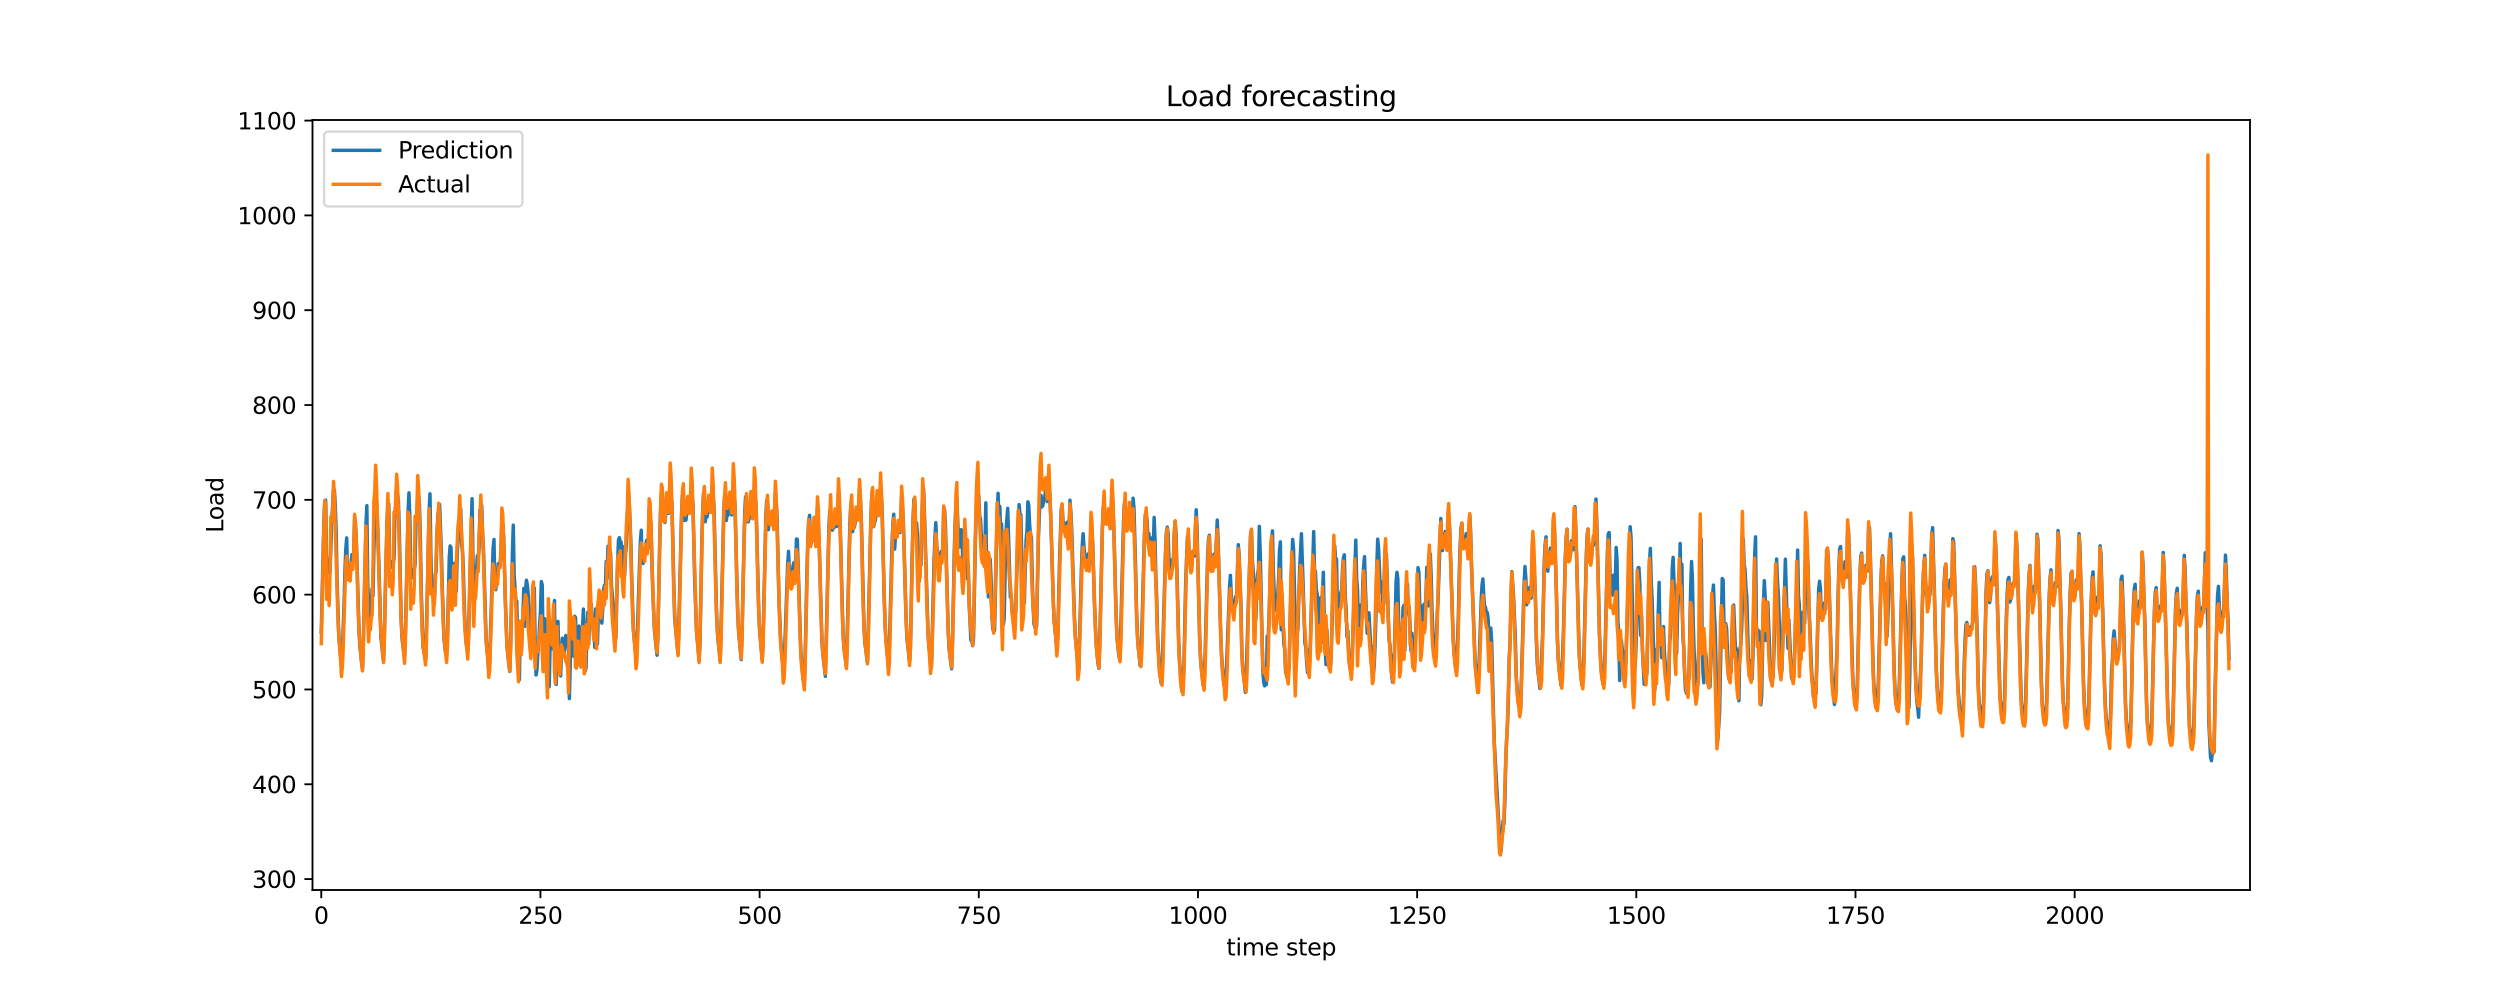 <?xml version="1.0" encoding="utf-8" standalone="no"?>
<!DOCTYPE svg PUBLIC "-//W3C//DTD SVG 1.1//EN"
  "http://www.w3.org/Graphics/SVG/1.1/DTD/svg11.dtd">
<svg xmlns:xlink="http://www.w3.org/1999/xlink" width="1080pt" height="432pt" viewBox="0 0 1080 432" xmlns="http://www.w3.org/2000/svg" version="1.1">
 <defs>
  <style type="text/css">*{stroke-linejoin: round; stroke-linecap: butt}</style>
 </defs>
 <g id="figure_1">
  <g id="patch_1">
   <path d="M 0 432 
L 1080 432 
L 1080 0 
L 0 0 
z
" style="fill: #ffffff"/>
  </g>
  <g id="axes_1">
   <g id="patch_2">
    <path d="M 135 384.48 
L 972 384.48 
L 972 51.84 
L 135 51.84 
z
" style="fill: #ffffff"/>
   </g>
   <g id="matplotlib.axis_1">
    <g id="xtick_1">
     <g id="line2d_1">
      <defs>
       <path id="m35af1b511f" d="M 0 0 
L 0 3.5 
" style="stroke: #000000; stroke-width: 0.8"/>
      </defs>
      <g>
       <use xlink:href="#m35af1b511f" x="138.787" y="384.48" style="stroke: #000000; stroke-width: 0.8"/>
      </g>
     </g>
     <g id="text_1">
      <!-- 0 -->
      <g transform="translate(135.606 399.078) scale(0.1 -0.1)">
       <defs>
        <path id="DejaVuSans-30" d="M 2034 4250 
Q 1547 4250 1301 3770 
Q 1056 3291 1056 2328 
Q 1056 1369 1301 889 
Q 1547 409 2034 409 
Q 2525 409 2770 889 
Q 3016 1369 3016 2328 
Q 3016 3291 2770 3770 
Q 2525 4250 2034 4250 
z
M 2034 4750 
Q 2819 4750 3233 4129 
Q 3647 3509 3647 2328 
Q 3647 1150 3233 529 
Q 2819 -91 2034 -91 
Q 1250 -91 836 529 
Q 422 1150 422 2328 
Q 422 3509 836 4129 
Q 1250 4750 2034 4750 
z
" transform="scale(0.016)"/>
       </defs>
       <use xlink:href="#DejaVuSans-30"/>
      </g>
     </g>
    </g>
    <g id="xtick_2">
     <g id="line2d_2">
      <g>
       <use xlink:href="#m35af1b511f" x="233.471" y="384.48" style="stroke: #000000; stroke-width: 0.8"/>
      </g>
     </g>
     <g id="text_2">
      <!-- 250 -->
      <g transform="translate(223.927 399.078) scale(0.1 -0.1)">
       <defs>
        <path id="DejaVuSans-32" d="M 1228 531 
L 3431 531 
L 3431 0 
L 469 0 
L 469 531 
Q 828 903 1448 1529 
Q 2069 2156 2228 2338 
Q 2531 2678 2651 2914 
Q 2772 3150 2772 3378 
Q 2772 3750 2511 3984 
Q 2250 4219 1831 4219 
Q 1534 4219 1204 4116 
Q 875 4013 500 3803 
L 500 4441 
Q 881 4594 1212 4672 
Q 1544 4750 1819 4750 
Q 2544 4750 2975 4387 
Q 3406 4025 3406 3419 
Q 3406 3131 3298 2873 
Q 3191 2616 2906 2266 
Q 2828 2175 2409 1742 
Q 1991 1309 1228 531 
z
" transform="scale(0.016)"/>
        <path id="DejaVuSans-35" d="M 691 4666 
L 3169 4666 
L 3169 4134 
L 1269 4134 
L 1269 2991 
Q 1406 3038 1543 3061 
Q 1681 3084 1819 3084 
Q 2600 3084 3056 2656 
Q 3513 2228 3513 1497 
Q 3513 744 3044 326 
Q 2575 -91 1722 -91 
Q 1428 -91 1123 -41 
Q 819 9 494 109 
L 494 744 
Q 775 591 1075 516 
Q 1375 441 1709 441 
Q 2250 441 2565 725 
Q 2881 1009 2881 1497 
Q 2881 1984 2565 2268 
Q 2250 2553 1709 2553 
Q 1456 2553 1204 2497 
Q 953 2441 691 2322 
L 691 4666 
z
" transform="scale(0.016)"/>
       </defs>
       <use xlink:href="#DejaVuSans-32"/>
       <use xlink:href="#DejaVuSans-35" x="63.623"/>
       <use xlink:href="#DejaVuSans-30" x="127.246"/>
      </g>
     </g>
    </g>
    <g id="xtick_3">
     <g id="line2d_3">
      <g>
       <use xlink:href="#m35af1b511f" x="328.154" y="384.48" style="stroke: #000000; stroke-width: 0.8"/>
      </g>
     </g>
     <g id="text_3">
      <!-- 500 -->
      <g transform="translate(318.61 399.078) scale(0.1 -0.1)">
       <use xlink:href="#DejaVuSans-35"/>
       <use xlink:href="#DejaVuSans-30" x="63.623"/>
       <use xlink:href="#DejaVuSans-30" x="127.246"/>
      </g>
     </g>
    </g>
    <g id="xtick_4">
     <g id="line2d_4">
      <g>
       <use xlink:href="#m35af1b511f" x="422.837" y="384.48" style="stroke: #000000; stroke-width: 0.8"/>
      </g>
     </g>
     <g id="text_4">
      <!-- 750 -->
      <g transform="translate(413.293 399.078) scale(0.1 -0.1)">
       <defs>
        <path id="DejaVuSans-37" d="M 525 4666 
L 3525 4666 
L 3525 4397 
L 1831 0 
L 1172 0 
L 2766 4134 
L 525 4134 
L 525 4666 
z
" transform="scale(0.016)"/>
       </defs>
       <use xlink:href="#DejaVuSans-37"/>
       <use xlink:href="#DejaVuSans-35" x="63.623"/>
       <use xlink:href="#DejaVuSans-30" x="127.246"/>
      </g>
     </g>
    </g>
    <g id="xtick_5">
     <g id="line2d_5">
      <g>
       <use xlink:href="#m35af1b511f" x="517.52" y="384.48" style="stroke: #000000; stroke-width: 0.8"/>
      </g>
     </g>
     <g id="text_5">
      <!-- 1000 -->
      <g transform="translate(504.795 399.078) scale(0.1 -0.1)">
       <defs>
        <path id="DejaVuSans-31" d="M 794 531 
L 1825 531 
L 1825 4091 
L 703 3866 
L 703 4441 
L 1819 4666 
L 2450 4666 
L 2450 531 
L 3481 531 
L 3481 0 
L 794 0 
L 794 531 
z
" transform="scale(0.016)"/>
       </defs>
       <use xlink:href="#DejaVuSans-31"/>
       <use xlink:href="#DejaVuSans-30" x="63.623"/>
       <use xlink:href="#DejaVuSans-30" x="127.246"/>
       <use xlink:href="#DejaVuSans-30" x="190.869"/>
      </g>
     </g>
    </g>
    <g id="xtick_6">
     <g id="line2d_6">
      <g>
       <use xlink:href="#m35af1b511f" x="612.204" y="384.48" style="stroke: #000000; stroke-width: 0.8"/>
      </g>
     </g>
     <g id="text_6">
      <!-- 1250 -->
      <g transform="translate(599.479 399.078) scale(0.1 -0.1)">
       <use xlink:href="#DejaVuSans-31"/>
       <use xlink:href="#DejaVuSans-32" x="63.623"/>
       <use xlink:href="#DejaVuSans-35" x="127.246"/>
       <use xlink:href="#DejaVuSans-30" x="190.869"/>
      </g>
     </g>
    </g>
    <g id="xtick_7">
     <g id="line2d_7">
      <g>
       <use xlink:href="#m35af1b511f" x="706.887" y="384.48" style="stroke: #000000; stroke-width: 0.8"/>
      </g>
     </g>
     <g id="text_7">
      <!-- 1500 -->
      <g transform="translate(694.162 399.078) scale(0.1 -0.1)">
       <use xlink:href="#DejaVuSans-31"/>
       <use xlink:href="#DejaVuSans-35" x="63.623"/>
       <use xlink:href="#DejaVuSans-30" x="127.246"/>
       <use xlink:href="#DejaVuSans-30" x="190.869"/>
      </g>
     </g>
    </g>
    <g id="xtick_8">
     <g id="line2d_8">
      <g>
       <use xlink:href="#m35af1b511f" x="801.57" y="384.48" style="stroke: #000000; stroke-width: 0.8"/>
      </g>
     </g>
     <g id="text_8">
      <!-- 1750 -->
      <g transform="translate(788.845 399.078) scale(0.1 -0.1)">
       <use xlink:href="#DejaVuSans-31"/>
       <use xlink:href="#DejaVuSans-37" x="63.623"/>
       <use xlink:href="#DejaVuSans-35" x="127.246"/>
       <use xlink:href="#DejaVuSans-30" x="190.869"/>
      </g>
     </g>
    </g>
    <g id="xtick_9">
     <g id="line2d_9">
      <g>
       <use xlink:href="#m35af1b511f" x="896.253" y="384.48" style="stroke: #000000; stroke-width: 0.8"/>
      </g>
     </g>
     <g id="text_9">
      <!-- 2000 -->
      <g transform="translate(883.528 399.078) scale(0.1 -0.1)">
       <use xlink:href="#DejaVuSans-32"/>
       <use xlink:href="#DejaVuSans-30" x="63.623"/>
       <use xlink:href="#DejaVuSans-30" x="127.246"/>
       <use xlink:href="#DejaVuSans-30" x="190.869"/>
      </g>
     </g>
    </g>
    <g id="text_10">
     <!-- time step -->
     <g transform="translate(529.799 412.757) scale(0.1 -0.1)">
      <defs>
       <path id="DejaVuSans-74" d="M 1172 4494 
L 1172 3500 
L 2356 3500 
L 2356 3053 
L 1172 3053 
L 1172 1153 
Q 1172 725 1289 603 
Q 1406 481 1766 481 
L 2356 481 
L 2356 0 
L 1766 0 
Q 1100 0 847 248 
Q 594 497 594 1153 
L 594 3053 
L 172 3053 
L 172 3500 
L 594 3500 
L 594 4494 
L 1172 4494 
z
" transform="scale(0.016)"/>
       <path id="DejaVuSans-69" d="M 603 3500 
L 1178 3500 
L 1178 0 
L 603 0 
L 603 3500 
z
M 603 4863 
L 1178 4863 
L 1178 4134 
L 603 4134 
L 603 4863 
z
" transform="scale(0.016)"/>
       <path id="DejaVuSans-6d" d="M 3328 2828 
Q 3544 3216 3844 3400 
Q 4144 3584 4550 3584 
Q 5097 3584 5394 3201 
Q 5691 2819 5691 2113 
L 5691 0 
L 5113 0 
L 5113 2094 
Q 5113 2597 4934 2840 
Q 4756 3084 4391 3084 
Q 3944 3084 3684 2787 
Q 3425 2491 3425 1978 
L 3425 0 
L 2847 0 
L 2847 2094 
Q 2847 2600 2669 2842 
Q 2491 3084 2119 3084 
Q 1678 3084 1418 2786 
Q 1159 2488 1159 1978 
L 1159 0 
L 581 0 
L 581 3500 
L 1159 3500 
L 1159 2956 
Q 1356 3278 1631 3431 
Q 1906 3584 2284 3584 
Q 2666 3584 2933 3390 
Q 3200 3197 3328 2828 
z
" transform="scale(0.016)"/>
       <path id="DejaVuSans-65" d="M 3597 1894 
L 3597 1613 
L 953 1613 
Q 991 1019 1311 708 
Q 1631 397 2203 397 
Q 2534 397 2845 478 
Q 3156 559 3463 722 
L 3463 178 
Q 3153 47 2828 -22 
Q 2503 -91 2169 -91 
Q 1331 -91 842 396 
Q 353 884 353 1716 
Q 353 2575 817 3079 
Q 1281 3584 2069 3584 
Q 2775 3584 3186 3129 
Q 3597 2675 3597 1894 
z
M 3022 2063 
Q 3016 2534 2758 2815 
Q 2500 3097 2075 3097 
Q 1594 3097 1305 2825 
Q 1016 2553 972 2059 
L 3022 2063 
z
" transform="scale(0.016)"/>
       <path id="DejaVuSans-20" transform="scale(0.016)"/>
       <path id="DejaVuSans-73" d="M 2834 3397 
L 2834 2853 
Q 2591 2978 2328 3040 
Q 2066 3103 1784 3103 
Q 1356 3103 1142 2972 
Q 928 2841 928 2578 
Q 928 2378 1081 2264 
Q 1234 2150 1697 2047 
L 1894 2003 
Q 2506 1872 2764 1633 
Q 3022 1394 3022 966 
Q 3022 478 2636 193 
Q 2250 -91 1575 -91 
Q 1294 -91 989 -36 
Q 684 19 347 128 
L 347 722 
Q 666 556 975 473 
Q 1284 391 1588 391 
Q 1994 391 2212 530 
Q 2431 669 2431 922 
Q 2431 1156 2273 1281 
Q 2116 1406 1581 1522 
L 1381 1569 
Q 847 1681 609 1914 
Q 372 2147 372 2553 
Q 372 3047 722 3315 
Q 1072 3584 1716 3584 
Q 2034 3584 2315 3537 
Q 2597 3491 2834 3397 
z
" transform="scale(0.016)"/>
       <path id="DejaVuSans-70" d="M 1159 525 
L 1159 -1331 
L 581 -1331 
L 581 3500 
L 1159 3500 
L 1159 2969 
Q 1341 3281 1617 3432 
Q 1894 3584 2278 3584 
Q 2916 3584 3314 3078 
Q 3713 2572 3713 1747 
Q 3713 922 3314 415 
Q 2916 -91 2278 -91 
Q 1894 -91 1617 61 
Q 1341 213 1159 525 
z
M 3116 1747 
Q 3116 2381 2855 2742 
Q 2594 3103 2138 3103 
Q 1681 3103 1420 2742 
Q 1159 2381 1159 1747 
Q 1159 1113 1420 752 
Q 1681 391 2138 391 
Q 2594 391 2855 752 
Q 3116 1113 3116 1747 
z
" transform="scale(0.016)"/>
      </defs>
      <use xlink:href="#DejaVuSans-74"/>
      <use xlink:href="#DejaVuSans-69" x="39.209"/>
      <use xlink:href="#DejaVuSans-6d" x="66.992"/>
      <use xlink:href="#DejaVuSans-65" x="164.404"/>
      <use xlink:href="#DejaVuSans-20" x="225.928"/>
      <use xlink:href="#DejaVuSans-73" x="257.715"/>
      <use xlink:href="#DejaVuSans-74" x="309.814"/>
      <use xlink:href="#DejaVuSans-65" x="349.023"/>
      <use xlink:href="#DejaVuSans-70" x="410.547"/>
     </g>
    </g>
   </g>
   <g id="matplotlib.axis_2">
    <g id="ytick_1">
     <g id="line2d_10">
      <defs>
       <path id="mfd7b2f286c" d="M 0 0 
L -3.5 0 
" style="stroke: #000000; stroke-width: 0.8"/>
      </defs>
      <g>
       <use xlink:href="#mfd7b2f286c" x="135" y="379.752" style="stroke: #000000; stroke-width: 0.8"/>
      </g>
     </g>
     <g id="text_11">
      <!-- 300 -->
      <g transform="translate(108.912 383.551) scale(0.1 -0.1)">
       <defs>
        <path id="DejaVuSans-33" d="M 2597 2516 
Q 3050 2419 3304 2112 
Q 3559 1806 3559 1356 
Q 3559 666 3084 287 
Q 2609 -91 1734 -91 
Q 1441 -91 1130 -33 
Q 819 25 488 141 
L 488 750 
Q 750 597 1062 519 
Q 1375 441 1716 441 
Q 2309 441 2620 675 
Q 2931 909 2931 1356 
Q 2931 1769 2642 2001 
Q 2353 2234 1838 2234 
L 1294 2234 
L 1294 2753 
L 1863 2753 
Q 2328 2753 2575 2939 
Q 2822 3125 2822 3475 
Q 2822 3834 2567 4026 
Q 2313 4219 1838 4219 
Q 1578 4219 1281 4162 
Q 984 4106 628 3988 
L 628 4550 
Q 988 4650 1302 4700 
Q 1616 4750 1894 4750 
Q 2613 4750 3031 4423 
Q 3450 4097 3450 3541 
Q 3450 3153 3228 2886 
Q 3006 2619 2597 2516 
z
" transform="scale(0.016)"/>
       </defs>
       <use xlink:href="#DejaVuSans-33"/>
       <use xlink:href="#DejaVuSans-30" x="63.623"/>
       <use xlink:href="#DejaVuSans-30" x="127.246"/>
      </g>
     </g>
    </g>
    <g id="ytick_2">
     <g id="line2d_11">
      <g>
       <use xlink:href="#mfd7b2f286c" x="135" y="338.796" style="stroke: #000000; stroke-width: 0.8"/>
      </g>
     </g>
     <g id="text_12">
      <!-- 400 -->
      <g transform="translate(108.912 342.595) scale(0.1 -0.1)">
       <defs>
        <path id="DejaVuSans-34" d="M 2419 4116 
L 825 1625 
L 2419 1625 
L 2419 4116 
z
M 2253 4666 
L 3047 4666 
L 3047 1625 
L 3713 1625 
L 3713 1100 
L 3047 1100 
L 3047 0 
L 2419 0 
L 2419 1100 
L 313 1100 
L 313 1709 
L 2253 4666 
z
" transform="scale(0.016)"/>
       </defs>
       <use xlink:href="#DejaVuSans-34"/>
       <use xlink:href="#DejaVuSans-30" x="63.623"/>
       <use xlink:href="#DejaVuSans-30" x="127.246"/>
      </g>
     </g>
    </g>
    <g id="ytick_3">
     <g id="line2d_12">
      <g>
       <use xlink:href="#mfd7b2f286c" x="135" y="297.839" style="stroke: #000000; stroke-width: 0.8"/>
      </g>
     </g>
     <g id="text_13">
      <!-- 500 -->
      <g transform="translate(108.912 301.639) scale(0.1 -0.1)">
       <use xlink:href="#DejaVuSans-35"/>
       <use xlink:href="#DejaVuSans-30" x="63.623"/>
       <use xlink:href="#DejaVuSans-30" x="127.246"/>
      </g>
     </g>
    </g>
    <g id="ytick_4">
     <g id="line2d_13">
      <g>
       <use xlink:href="#mfd7b2f286c" x="135" y="256.883" style="stroke: #000000; stroke-width: 0.8"/>
      </g>
     </g>
     <g id="text_14">
      <!-- 600 -->
      <g transform="translate(108.912 260.682) scale(0.1 -0.1)">
       <defs>
        <path id="DejaVuSans-36" d="M 2113 2584 
Q 1688 2584 1439 2293 
Q 1191 2003 1191 1497 
Q 1191 994 1439 701 
Q 1688 409 2113 409 
Q 2538 409 2786 701 
Q 3034 994 3034 1497 
Q 3034 2003 2786 2293 
Q 2538 2584 2113 2584 
z
M 3366 4563 
L 3366 3988 
Q 3128 4100 2886 4159 
Q 2644 4219 2406 4219 
Q 1781 4219 1451 3797 
Q 1122 3375 1075 2522 
Q 1259 2794 1537 2939 
Q 1816 3084 2150 3084 
Q 2853 3084 3261 2657 
Q 3669 2231 3669 1497 
Q 3669 778 3244 343 
Q 2819 -91 2113 -91 
Q 1303 -91 875 529 
Q 447 1150 447 2328 
Q 447 3434 972 4092 
Q 1497 4750 2381 4750 
Q 2619 4750 2861 4703 
Q 3103 4656 3366 4563 
z
" transform="scale(0.016)"/>
       </defs>
       <use xlink:href="#DejaVuSans-36"/>
       <use xlink:href="#DejaVuSans-30" x="63.623"/>
       <use xlink:href="#DejaVuSans-30" x="127.246"/>
      </g>
     </g>
    </g>
    <g id="ytick_5">
     <g id="line2d_14">
      <g>
       <use xlink:href="#mfd7b2f286c" x="135" y="215.927" style="stroke: #000000; stroke-width: 0.8"/>
      </g>
     </g>
     <g id="text_15">
      <!-- 700 -->
      <g transform="translate(108.912 219.726) scale(0.1 -0.1)">
       <use xlink:href="#DejaVuSans-37"/>
       <use xlink:href="#DejaVuSans-30" x="63.623"/>
       <use xlink:href="#DejaVuSans-30" x="127.246"/>
      </g>
     </g>
    </g>
    <g id="ytick_6">
     <g id="line2d_15">
      <g>
       <use xlink:href="#mfd7b2f286c" x="135" y="174.971" style="stroke: #000000; stroke-width: 0.8"/>
      </g>
     </g>
     <g id="text_16">
      <!-- 800 -->
      <g transform="translate(108.912 178.77) scale(0.1 -0.1)">
       <defs>
        <path id="DejaVuSans-38" d="M 2034 2216 
Q 1584 2216 1326 1975 
Q 1069 1734 1069 1313 
Q 1069 891 1326 650 
Q 1584 409 2034 409 
Q 2484 409 2743 651 
Q 3003 894 3003 1313 
Q 3003 1734 2745 1975 
Q 2488 2216 2034 2216 
z
M 1403 2484 
Q 997 2584 770 2862 
Q 544 3141 544 3541 
Q 544 4100 942 4425 
Q 1341 4750 2034 4750 
Q 2731 4750 3128 4425 
Q 3525 4100 3525 3541 
Q 3525 3141 3298 2862 
Q 3072 2584 2669 2484 
Q 3125 2378 3379 2068 
Q 3634 1759 3634 1313 
Q 3634 634 3220 271 
Q 2806 -91 2034 -91 
Q 1263 -91 848 271 
Q 434 634 434 1313 
Q 434 1759 690 2068 
Q 947 2378 1403 2484 
z
M 1172 3481 
Q 1172 3119 1398 2916 
Q 1625 2713 2034 2713 
Q 2441 2713 2670 2916 
Q 2900 3119 2900 3481 
Q 2900 3844 2670 4047 
Q 2441 4250 2034 4250 
Q 1625 4250 1398 4047 
Q 1172 3844 1172 3481 
z
" transform="scale(0.016)"/>
       </defs>
       <use xlink:href="#DejaVuSans-38"/>
       <use xlink:href="#DejaVuSans-30" x="63.623"/>
       <use xlink:href="#DejaVuSans-30" x="127.246"/>
      </g>
     </g>
    </g>
    <g id="ytick_7">
     <g id="line2d_16">
      <g>
       <use xlink:href="#mfd7b2f286c" x="135" y="134.015" style="stroke: #000000; stroke-width: 0.8"/>
      </g>
     </g>
     <g id="text_17">
      <!-- 900 -->
      <g transform="translate(108.912 137.814) scale(0.1 -0.1)">
       <defs>
        <path id="DejaVuSans-39" d="M 703 97 
L 703 672 
Q 941 559 1184 500 
Q 1428 441 1663 441 
Q 2288 441 2617 861 
Q 2947 1281 2994 2138 
Q 2813 1869 2534 1725 
Q 2256 1581 1919 1581 
Q 1219 1581 811 2004 
Q 403 2428 403 3163 
Q 403 3881 828 4315 
Q 1253 4750 1959 4750 
Q 2769 4750 3195 4129 
Q 3622 3509 3622 2328 
Q 3622 1225 3098 567 
Q 2575 -91 1691 -91 
Q 1453 -91 1209 -44 
Q 966 3 703 97 
z
M 1959 2075 
Q 2384 2075 2632 2365 
Q 2881 2656 2881 3163 
Q 2881 3666 2632 3958 
Q 2384 4250 1959 4250 
Q 1534 4250 1286 3958 
Q 1038 3666 1038 3163 
Q 1038 2656 1286 2365 
Q 1534 2075 1959 2075 
z
" transform="scale(0.016)"/>
       </defs>
       <use xlink:href="#DejaVuSans-39"/>
       <use xlink:href="#DejaVuSans-30" x="63.623"/>
       <use xlink:href="#DejaVuSans-30" x="127.246"/>
      </g>
     </g>
    </g>
    <g id="ytick_8">
     <g id="line2d_17">
      <g>
       <use xlink:href="#mfd7b2f286c" x="135" y="93.059" style="stroke: #000000; stroke-width: 0.8"/>
      </g>
     </g>
     <g id="text_18">
      <!-- 1000 -->
      <g transform="translate(102.55 96.858) scale(0.1 -0.1)">
       <use xlink:href="#DejaVuSans-31"/>
       <use xlink:href="#DejaVuSans-30" x="63.623"/>
       <use xlink:href="#DejaVuSans-30" x="127.246"/>
       <use xlink:href="#DejaVuSans-30" x="190.869"/>
      </g>
     </g>
    </g>
    <g id="ytick_9">
     <g id="line2d_18">
      <g>
       <use xlink:href="#mfd7b2f286c" x="135" y="52.102" style="stroke: #000000; stroke-width: 0.8"/>
      </g>
     </g>
     <g id="text_19">
      <!-- 1100 -->
      <g transform="translate(102.55 55.902) scale(0.1 -0.1)">
       <use xlink:href="#DejaVuSans-31"/>
       <use xlink:href="#DejaVuSans-31" x="63.623"/>
       <use xlink:href="#DejaVuSans-30" x="127.246"/>
       <use xlink:href="#DejaVuSans-30" x="190.869"/>
      </g>
     </g>
    </g>
    <g id="text_20">
     <!-- Load -->
     <g transform="translate(96.47 230.156) rotate(-90) scale(0.1 -0.1)">
      <defs>
       <path id="DejaVuSans-4c" d="M 628 4666 
L 1259 4666 
L 1259 531 
L 3531 531 
L 3531 0 
L 628 0 
L 628 4666 
z
" transform="scale(0.016)"/>
       <path id="DejaVuSans-6f" d="M 1959 3097 
Q 1497 3097 1228 2736 
Q 959 2375 959 1747 
Q 959 1119 1226 758 
Q 1494 397 1959 397 
Q 2419 397 2687 759 
Q 2956 1122 2956 1747 
Q 2956 2369 2687 2733 
Q 2419 3097 1959 3097 
z
M 1959 3584 
Q 2709 3584 3137 3096 
Q 3566 2609 3566 1747 
Q 3566 888 3137 398 
Q 2709 -91 1959 -91 
Q 1206 -91 779 398 
Q 353 888 353 1747 
Q 353 2609 779 3096 
Q 1206 3584 1959 3584 
z
" transform="scale(0.016)"/>
       <path id="DejaVuSans-61" d="M 2194 1759 
Q 1497 1759 1228 1600 
Q 959 1441 959 1056 
Q 959 750 1161 570 
Q 1363 391 1709 391 
Q 2188 391 2477 730 
Q 2766 1069 2766 1631 
L 2766 1759 
L 2194 1759 
z
M 3341 1997 
L 3341 0 
L 2766 0 
L 2766 531 
Q 2569 213 2275 61 
Q 1981 -91 1556 -91 
Q 1019 -91 701 211 
Q 384 513 384 1019 
Q 384 1609 779 1909 
Q 1175 2209 1959 2209 
L 2766 2209 
L 2766 2266 
Q 2766 2663 2505 2880 
Q 2244 3097 1772 3097 
Q 1472 3097 1187 3025 
Q 903 2953 641 2809 
L 641 3341 
Q 956 3463 1253 3523 
Q 1550 3584 1831 3584 
Q 2591 3584 2966 3190 
Q 3341 2797 3341 1997 
z
" transform="scale(0.016)"/>
       <path id="DejaVuSans-64" d="M 2906 2969 
L 2906 4863 
L 3481 4863 
L 3481 0 
L 2906 0 
L 2906 525 
Q 2725 213 2448 61 
Q 2172 -91 1784 -91 
Q 1150 -91 751 415 
Q 353 922 353 1747 
Q 353 2572 751 3078 
Q 1150 3584 1784 3584 
Q 2172 3584 2448 3432 
Q 2725 3281 2906 2969 
z
M 947 1747 
Q 947 1113 1208 752 
Q 1469 391 1925 391 
Q 2381 391 2643 752 
Q 2906 1113 2906 1747 
Q 2906 2381 2643 2742 
Q 2381 3103 1925 3103 
Q 1469 3103 1208 2742 
Q 947 2381 947 1747 
z
" transform="scale(0.016)"/>
      </defs>
      <use xlink:href="#DejaVuSans-4c"/>
      <use xlink:href="#DejaVuSans-6f" x="53.963"/>
      <use xlink:href="#DejaVuSans-61" x="115.145"/>
      <use xlink:href="#DejaVuSans-64" x="176.424"/>
     </g>
    </g>
   </g>
   <g id="line2d_19">
    <path d="M 138.787 273.064 
L 139.924 224.831 
L 140.302 216.605 
L 140.681 216.039 
L 141.06 240.275 
L 142.196 247.579 
L 142.575 246.857 
L 143.332 225.137 
L 144.09 211.169 
L 144.468 211.911 
L 144.847 218.442 
L 145.226 229.614 
L 145.605 250.427 
L 146.362 274.972 
L 147.119 282.951 
L 147.498 287.308 
L 147.877 285.023 
L 148.256 271.174 
L 148.634 261.517 
L 149.013 246.46 
L 149.392 237.111 
L 149.771 232.384 
L 150.149 248.905 
L 150.528 250.405 
L 150.907 246.851 
L 151.286 246.683 
L 152.043 239.601 
L 152.422 242.885 
L 152.8 239.769 
L 153.179 224.628 
L 153.558 227.095 
L 153.937 233.626 
L 155.073 271.613 
L 155.452 279.299 
L 155.83 282.238 
L 156.209 286.109 
L 156.588 288.745 
L 156.967 276.403 
L 158.103 226.19 
L 158.481 218.448 
L 158.86 251.89 
L 159.618 268.214 
L 159.996 266.838 
L 160.375 264.459 
L 160.754 254.39 
L 161.133 257.351 
L 161.511 238.184 
L 161.89 225.013 
L 162.269 218.728 
L 162.648 217.072 
L 163.026 223.891 
L 163.784 247.22 
L 164.541 275.437 
L 165.677 285.161 
L 166.056 273.041 
L 167.192 225.971 
L 167.571 217.849 
L 167.95 217.669 
L 168.329 243.88 
L 169.086 245.047 
L 169.465 242.655 
L 169.843 243.858 
L 170.222 241.06 
L 170.601 223.289 
L 170.98 218.733 
L 171.358 211.012 
L 172.116 216.522 
L 172.495 228.812 
L 173.252 265.448 
L 173.631 275.187 
L 174.01 278.628 
L 174.767 283.354 
L 175.146 273.34 
L 176.282 221.459 
L 176.661 212.904 
L 177.039 223.421 
L 177.418 244.547 
L 177.797 248.466 
L 178.176 249.567 
L 178.554 249.415 
L 179.312 243.819 
L 179.69 226.237 
L 180.069 222.75 
L 180.448 215.141 
L 180.827 214.031 
L 181.205 218.288 
L 181.584 231.888 
L 181.963 254.268 
L 182.72 279.333 
L 183.857 285.114 
L 184.614 255.248 
L 185.371 221.365 
L 185.75 213.341 
L 186.129 239.471 
L 186.508 255.382 
L 186.886 255.522 
L 187.265 257.617 
L 187.644 260.722 
L 188.023 248.197 
L 188.401 246.674 
L 188.78 232.07 
L 189.159 222.738 
L 189.916 217.964 
L 190.674 238.292 
L 191.052 253.341 
L 191.81 276.104 
L 192.567 282.761 
L 192.946 281.964 
L 193.325 274.391 
L 194.082 240.612 
L 194.461 235.846 
L 194.84 236.549 
L 195.219 253.569 
L 195.597 259.296 
L 195.976 255.802 
L 196.355 243.356 
L 196.733 243.325 
L 197.112 255.416 
L 197.491 240.283 
L 198.248 224.138 
L 198.627 224.649 
L 199.006 219.738 
L 199.385 234.853 
L 199.763 237.55 
L 200.142 244.869 
L 200.521 259.732 
L 200.9 269.952 
L 201.278 276.607 
L 201.657 279.791 
L 202.036 281.378 
L 202.414 273.62 
L 203.929 215.436 
L 204.308 241.377 
L 204.687 250.811 
L 205.066 256.376 
L 205.823 247.279 
L 206.202 240.107 
L 206.581 240.848 
L 206.959 237.013 
L 207.338 220.34 
L 207.717 223.331 
L 208.095 218.386 
L 208.474 231.329 
L 208.853 236.886 
L 209.989 275.542 
L 210.368 281 
L 210.747 283.576 
L 211.125 288.679 
L 211.504 286.346 
L 212.262 261.533 
L 213.019 236.779 
L 213.398 233.048 
L 213.776 252.71 
L 214.155 254.786 
L 214.534 248.839 
L 214.913 249.546 
L 215.291 243.501 
L 215.67 243.746 
L 216.049 243.762 
L 216.428 239.05 
L 216.806 224.593 
L 217.185 227.319 
L 217.564 231.914 
L 218.321 259.923 
L 219.079 279.705 
L 220.215 290.067 
L 220.594 278.236 
L 221.351 239.417 
L 221.73 226.85 
L 222.109 248.403 
L 222.866 259.522 
L 223.245 259.685 
L 223.624 277.822 
L 224.002 282.339 
L 224.381 293.588 
L 224.76 268.474 
L 225.138 269.438 
L 225.517 272.418 
L 225.896 267.008 
L 226.275 254.225 
L 226.653 270.574 
L 227.032 254.746 
L 227.411 250.644 
L 227.79 252.563 
L 228.168 256.646 
L 229.305 275.716 
L 229.683 279.83 
L 230.062 262.439 
L 230.441 255.107 
L 230.819 254.026 
L 231.198 278.857 
L 231.577 291.585 
L 231.956 289.511 
L 232.334 282.077 
L 232.713 278.529 
L 233.092 269.916 
L 233.471 264.725 
L 233.849 251.253 
L 234.228 252.576 
L 234.607 277.787 
L 234.986 282.671 
L 235.364 267.324 
L 235.743 268.529 
L 236.5 288.964 
L 236.879 294.916 
L 237.258 296.676 
L 237.637 278.527 
L 238.015 274.862 
L 238.394 279.927 
L 238.773 280.339 
L 239.53 259.44 
L 239.909 286.49 
L 240.288 295.691 
L 241.045 268.459 
L 241.424 284.294 
L 241.803 286.996 
L 242.181 292.013 
L 242.56 281.797 
L 242.939 275.695 
L 243.696 282.166 
L 244.454 274.5 
L 244.833 275.682 
L 245.211 275.917 
L 245.59 281.464 
L 245.969 301.769 
L 246.726 271.564 
L 247.105 278.55 
L 247.484 279.95 
L 247.862 283.546 
L 248.241 266.222 
L 248.62 266.74 
L 248.999 287.344 
L 250.135 270.45 
L 250.514 287.171 
L 250.892 279.427 
L 251.271 283.154 
L 251.65 271.323 
L 252.029 263.115 
L 252.407 284.851 
L 252.786 289.807 
L 253.165 288.53 
L 253.543 271.419 
L 253.922 264.518 
L 254.301 278.193 
L 254.68 266.613 
L 255.058 260.263 
L 255.437 261.19 
L 255.816 267.277 
L 256.195 270.075 
L 256.573 271.786 
L 256.952 279.699 
L 257.331 263.062 
L 257.71 264.103 
L 258.088 278.253 
L 258.467 265.532 
L 258.846 262.25 
L 259.224 260.352 
L 259.603 259.739 
L 259.982 269.187 
L 260.361 263.254 
L 260.739 254.707 
L 261.118 252.807 
L 261.497 255.751 
L 261.876 242.644 
L 262.254 249.914 
L 262.633 235.991 
L 263.012 244.156 
L 263.39 237.454 
L 263.769 239.085 
L 264.148 252.973 
L 264.905 261.341 
L 265.663 276.302 
L 266.042 275.713 
L 266.799 243.587 
L 267.178 233.321 
L 267.557 232.272 
L 267.935 234.057 
L 268.314 234.182 
L 268.693 242.643 
L 269.071 236.086 
L 269.45 248.835 
L 269.829 248.443 
L 270.208 239.543 
L 270.586 235.275 
L 270.965 222.383 
L 271.723 214.528 
L 272.48 233.148 
L 272.859 248.626 
L 273.616 272.019 
L 274.752 283.436 
L 275.131 279.495 
L 276.267 244.361 
L 276.646 233.766 
L 277.025 229.05 
L 277.404 243.213 
L 277.782 243.436 
L 278.161 238.823 
L 278.54 239.44 
L 279.297 233.494 
L 279.676 237.581 
L 280.055 236.079 
L 280.433 220.101 
L 281.191 226.36 
L 281.948 253.674 
L 282.706 272.103 
L 283.463 279.811 
L 283.842 283.048 
L 284.221 274.226 
L 284.978 234.587 
L 285.357 221.062 
L 285.736 213.587 
L 286.114 214.441 
L 286.493 224.804 
L 286.872 220.087 
L 287.251 225.711 
L 288.008 218.013 
L 288.387 218.156 
L 288.766 221.774 
L 289.144 219.095 
L 289.523 210.583 
L 290.281 217.614 
L 291.417 266.452 
L 292.553 278.997 
L 292.932 282.508 
L 293.689 252.172 
L 294.447 221.217 
L 294.825 214.042 
L 295.204 215.965 
L 295.583 224.841 
L 295.962 221.059 
L 296.34 224.713 
L 297.098 218.288 
L 297.476 217.678 
L 297.855 221.325 
L 298.234 217.998 
L 298.613 211.457 
L 298.991 213.876 
L 299.37 218.258 
L 300.128 252.007 
L 300.885 272.487 
L 301.643 280.757 
L 302.021 285.427 
L 302.4 277.312 
L 303.157 235.683 
L 303.536 221.095 
L 303.915 213.487 
L 304.294 216.684 
L 304.672 225.401 
L 305.051 221.973 
L 305.43 223.362 
L 305.809 221.034 
L 306.187 217.8 
L 306.566 217.976 
L 306.945 221.21 
L 307.324 218.644 
L 307.702 211.573 
L 308.081 214.064 
L 308.46 219.167 
L 309.596 266.71 
L 309.975 273.833 
L 310.353 278.201 
L 310.732 280.978 
L 311.111 285.632 
L 311.868 255.332 
L 312.626 222.111 
L 313.005 214.638 
L 313.383 217.137 
L 313.762 224.87 
L 314.141 221.895 
L 314.519 222.482 
L 314.898 220.09 
L 315.277 216.652 
L 315.656 217.346 
L 316.034 222.444 
L 316.413 219.096 
L 316.792 211.652 
L 317.171 214.693 
L 317.549 219.062 
L 318.686 264.871 
L 319.064 272.679 
L 320.2 284.949 
L 320.579 272.055 
L 321.715 221.241 
L 322.094 214.693 
L 322.852 225.394 
L 323.23 225.423 
L 323.988 222.473 
L 324.367 217.628 
L 324.745 217.994 
L 325.124 222.121 
L 325.503 222.069 
L 325.881 211.805 
L 326.26 215.735 
L 326.639 218.396 
L 327.775 263.928 
L 328.154 272.378 
L 329.29 285.027 
L 329.669 275.086 
L 330.805 224.481 
L 331.184 216.366 
L 331.562 217.067 
L 331.941 228.835 
L 332.32 223.573 
L 332.699 226.69 
L 333.077 225.524 
L 333.456 221.606 
L 333.835 222.005 
L 334.214 227.403 
L 334.592 223.699 
L 334.971 212.852 
L 335.35 216.813 
L 335.729 224.596 
L 336.486 258.583 
L 337.243 276.523 
L 338.001 285.216 
L 338.38 288.739 
L 338.758 286.97 
L 340.273 243.615 
L 340.652 238.168 
L 341.031 246.733 
L 341.41 250.954 
L 341.788 250.26 
L 342.167 251.17 
L 342.546 244.699 
L 342.924 243.142 
L 343.303 247.42 
L 343.682 245.609 
L 344.061 232.841 
L 344.439 232.997 
L 345.197 257.12 
L 345.954 281.969 
L 346.712 290.538 
L 347.09 294.061 
L 347.469 295.69 
L 347.848 282.887 
L 348.605 246.33 
L 348.984 233.341 
L 349.363 224.893 
L 349.742 222.606 
L 350.12 235.946 
L 350.499 232.744 
L 350.878 231.569 
L 351.257 229.62 
L 351.635 228.749 
L 352.014 228.822 
L 352.393 230.963 
L 352.771 235.277 
L 353.15 219.045 
L 353.908 235.356 
L 355.044 276.456 
L 355.423 282.165 
L 356.559 292.177 
L 358.074 227.78 
L 358.452 220.944 
L 358.831 222.879 
L 359.21 227.948 
L 359.589 229.033 
L 359.967 227.798 
L 360.346 227.911 
L 360.725 222.911 
L 361.104 223.513 
L 361.482 227.395 
L 361.861 223.861 
L 362.24 212.758 
L 362.619 218.254 
L 362.997 227.881 
L 364.133 271.895 
L 364.512 279.239 
L 365.648 287.648 
L 366.406 257.186 
L 367.163 225.616 
L 367.542 218.376 
L 367.921 218.524 
L 368.3 229.689 
L 368.678 227.606 
L 369.057 227.795 
L 369.436 225.803 
L 369.814 220.846 
L 370.572 223.967 
L 370.951 220.511 
L 371.329 211.488 
L 371.708 216.59 
L 372.087 224.37 
L 373.223 270.226 
L 373.602 277.501 
L 374.738 285.959 
L 375.495 254.491 
L 376.253 222.063 
L 376.632 214.728 
L 377.01 216.649 
L 377.389 227.519 
L 378.147 224.671 
L 378.525 222.083 
L 378.904 217.469 
L 379.283 217.792 
L 379.662 220.989 
L 380.04 218.483 
L 380.419 210.98 
L 380.798 215.112 
L 381.176 222.902 
L 381.934 257.228 
L 382.313 268.81 
L 382.691 275.715 
L 383.449 283.75 
L 383.828 287.845 
L 384.206 279.888 
L 385.343 235.02 
L 385.721 226.256 
L 386.1 222.15 
L 386.479 237.187 
L 386.857 231.41 
L 387.236 232.068 
L 387.615 230.596 
L 387.994 226.682 
L 388.372 226.193 
L 388.751 230.088 
L 389.13 225.073 
L 389.509 214.436 
L 389.887 218.975 
L 390.266 226.104 
L 391.402 266.286 
L 391.781 275.606 
L 392.538 282.26 
L 392.917 285.717 
L 393.296 280.13 
L 394.053 240.18 
L 394.432 224.444 
L 394.811 215.756 
L 395.19 216.492 
L 395.568 229.579 
L 395.947 225.824 
L 396.326 231.046 
L 396.705 246.468 
L 397.083 251.016 
L 397.462 236.679 
L 397.841 244.288 
L 398.219 226.747 
L 398.598 216.049 
L 398.977 211.246 
L 399.356 221.613 
L 400.871 272.559 
L 401.249 279.509 
L 401.628 281.427 
L 402.007 285.732 
L 402.386 288.108 
L 403.522 241.418 
L 403.9 231.876 
L 404.279 225.804 
L 404.658 235.864 
L 405.037 240.054 
L 405.415 239.458 
L 405.794 248.837 
L 406.173 242.341 
L 406.552 238.185 
L 406.93 239.099 
L 407.309 237.565 
L 407.688 219.442 
L 408.067 220.47 
L 408.445 227.531 
L 409.581 270.884 
L 409.96 279.794 
L 411.096 288.906 
L 411.475 277.356 
L 412.233 238.75 
L 412.611 226.227 
L 412.99 217.903 
L 413.369 215.209 
L 414.126 234.908 
L 414.505 236.305 
L 414.884 235.393 
L 415.262 228.806 
L 415.641 234.036 
L 416.02 244.598 
L 416.399 245.583 
L 416.777 231.601 
L 417.156 233.408 
L 417.535 238.841 
L 417.914 250.087 
L 418.292 244.024 
L 418.671 260.769 
L 419.429 276.575 
L 419.807 276.544 
L 420.186 278.933 
L 420.565 275.537 
L 421.322 235.694 
L 421.701 221.975 
L 422.08 213.809 
L 422.458 212.588 
L 422.837 214.545 
L 423.216 222.98 
L 423.595 224.323 
L 423.973 232.347 
L 424.352 233.538 
L 424.731 236.619 
L 425.11 231.841 
L 425.488 236.649 
L 425.867 217.232 
L 426.246 248.99 
L 426.624 244.216 
L 427.003 257.831 
L 427.382 244.509 
L 427.761 241.532 
L 428.139 250.064 
L 428.518 266.427 
L 428.897 271.636 
L 429.276 272.787 
L 429.654 272.365 
L 430.79 221.579 
L 431.169 213.111 
L 431.548 224.724 
L 431.927 218.812 
L 432.305 230.889 
L 432.684 226.292 
L 433.063 261.477 
L 433.442 269.714 
L 433.82 267.024 
L 434.578 229.498 
L 435.335 219.62 
L 436.471 257.927 
L 436.85 257.267 
L 437.229 263.62 
L 437.608 266.017 
L 437.986 267.193 
L 438.365 264.561 
L 438.744 264.716 
L 439.88 226.282 
L 440.259 217.975 
L 440.638 222.446 
L 441.016 222.402 
L 441.774 257.826 
L 442.531 260.515 
L 442.91 244.374 
L 443.289 233.111 
L 443.667 229.151 
L 444.046 216.791 
L 444.425 218.257 
L 444.804 226.858 
L 445.182 230.925 
L 445.561 232.107 
L 445.94 250.336 
L 446.319 262.434 
L 446.697 269.536 
L 447.076 270.833 
L 447.455 270.867 
L 447.833 270.404 
L 448.591 232.454 
L 449.348 214.539 
L 449.727 214.007 
L 450.106 218.992 
L 450.485 218.482 
L 450.863 216.228 
L 451.242 215.453 
L 451.621 212.4 
L 452 212.924 
L 452.378 216.649 
L 452.757 215.547 
L 453.136 210.504 
L 453.514 213.492 
L 453.893 222.676 
L 455.029 259.691 
L 455.408 268.628 
L 456.544 279.508 
L 456.923 275.513 
L 457.681 243.85 
L 458.438 220.132 
L 458.817 218.197 
L 459.195 224.791 
L 459.574 226.809 
L 459.953 227.477 
L 460.332 227.097 
L 460.71 225.976 
L 461.089 225.551 
L 461.468 231.44 
L 461.847 228.608 
L 462.225 216.098 
L 462.604 221.289 
L 462.983 228.814 
L 464.119 265.175 
L 464.498 274.2 
L 465.634 286.555 
L 466.013 289.582 
L 467.149 246.008 
L 467.528 235.789 
L 467.906 230.562 
L 468.285 236.523 
L 468.664 239.628 
L 469.043 240.192 
L 469.421 241.057 
L 469.8 239.889 
L 470.179 239.252 
L 470.557 244.997 
L 470.936 241.686 
L 471.315 225.434 
L 471.694 228.467 
L 472.072 235.435 
L 472.83 261.584 
L 473.587 278.476 
L 474.345 286.755 
L 474.724 288.709 
L 475.102 276.073 
L 476.238 227.678 
L 476.617 219.39 
L 476.996 218.182 
L 477.375 226.167 
L 477.753 225.515 
L 478.132 225.978 
L 478.511 226.01 
L 478.89 222.238 
L 479.268 223.27 
L 479.647 228.333 
L 480.026 224.956 
L 480.405 213 
L 480.783 218.525 
L 481.162 227.807 
L 482.298 269.474 
L 482.677 277.018 
L 483.434 283.616 
L 483.813 284.897 
L 484.571 256.759 
L 485.328 226.251 
L 485.707 217.996 
L 486.086 218.305 
L 486.464 226.265 
L 486.843 225.906 
L 487.222 228.544 
L 487.979 221.182 
L 488.358 220.63 
L 488.737 226.122 
L 489.115 223.697 
L 489.494 215.229 
L 489.873 219.228 
L 490.63 247.031 
L 491.009 264.6 
L 491.388 274.234 
L 491.767 280.219 
L 492.145 282.952 
L 492.524 287.538 
L 492.903 285.875 
L 494.418 230.158 
L 494.796 222.176 
L 495.175 222.258 
L 495.554 224.901 
L 495.933 232.567 
L 496.311 230.494 
L 496.69 234.494 
L 497.448 232.429 
L 497.826 236.78 
L 498.205 237.712 
L 498.584 223.543 
L 498.962 232.867 
L 499.341 249.349 
L 499.72 258.891 
L 500.099 275.317 
L 500.856 288.433 
L 501.614 295.13 
L 501.992 290.95 
L 503.507 238.292 
L 503.886 230.054 
L 504.265 227.718 
L 504.643 230.575 
L 505.022 243.35 
L 505.401 241.769 
L 505.78 246.301 
L 506.158 242.006 
L 506.537 245.038 
L 506.916 241.812 
L 507.295 230.606 
L 507.673 225.251 
L 508.052 230.812 
L 509.188 276.914 
L 509.567 286.157 
L 510.703 298.888 
L 511.082 293.987 
L 511.461 287.407 
L 512.218 251.193 
L 512.976 231.953 
L 513.354 231.074 
L 513.733 241.569 
L 514.112 242.696 
L 514.49 242.155 
L 514.869 244.371 
L 515.248 238.644 
L 515.627 238.027 
L 516.005 240.202 
L 516.763 220.223 
L 517.142 229.363 
L 518.278 276.505 
L 518.657 284.772 
L 519.035 289.459 
L 519.414 292.164 
L 519.793 296.248 
L 520.55 285.155 
L 521.686 240.508 
L 522.065 233.191 
L 522.444 231.208 
L 522.823 243.48 
L 523.201 244.06 
L 523.58 243.995 
L 524.338 239.574 
L 524.716 239.27 
L 525.095 243.141 
L 525.852 224.656 
L 526.231 233.587 
L 527.367 274.73 
L 527.746 283.589 
L 528.125 289.081 
L 528.882 296.294 
L 529.261 295.785 
L 529.64 291.516 
L 530.019 283.734 
L 531.155 253.798 
L 531.533 248.554 
L 531.912 256.855 
L 532.291 261.516 
L 532.67 260.439 
L 533.048 261.175 
L 533.427 261.206 
L 533.806 257.732 
L 534.185 258.587 
L 534.563 248.848 
L 534.942 235.319 
L 535.321 240.065 
L 536.078 261.176 
L 536.457 280.675 
L 536.836 288.589 
L 537.593 294.715 
L 537.972 299.109 
L 538.351 291.399 
L 540.244 231.08 
L 540.623 229.18 
L 541.002 241.75 
L 541.759 252.175 
L 542.138 270.053 
L 542.517 266.643 
L 542.895 255.442 
L 543.274 247.901 
L 543.653 246.297 
L 544.032 227.393 
L 544.41 238.292 
L 545.547 289.942 
L 545.925 294.747 
L 546.304 296.297 
L 546.683 294.971 
L 547.062 295.745 
L 547.44 274.945 
L 547.819 276.673 
L 548.198 267.21 
L 548.955 241.316 
L 549.334 233.08 
L 549.713 229.347 
L 550.091 246.725 
L 550.47 256.176 
L 550.849 261.675 
L 551.228 263.805 
L 551.606 258.717 
L 551.985 257.207 
L 552.364 249.847 
L 552.743 237.984 
L 553.121 234.085 
L 553.5 272.053 
L 553.879 257.358 
L 554.257 269.557 
L 554.636 278.161 
L 555.015 280.755 
L 555.394 290.277 
L 556.151 292.586 
L 556.909 287.746 
L 557.666 254.582 
L 558.424 233.033 
L 558.802 237.122 
L 559.56 270.046 
L 559.938 284.863 
L 560.317 273.404 
L 560.696 271.933 
L 561.453 245.559 
L 562.211 230.596 
L 562.968 253.193 
L 563.726 277.842 
L 564.105 279.54 
L 564.483 286.087 
L 564.862 290.572 
L 565.241 288.486 
L 565.619 280.767 
L 565.998 280.207 
L 566.756 256.274 
L 567.513 229.645 
L 567.892 246.942 
L 568.271 246.833 
L 568.649 254.701 
L 569.028 256.859 
L 569.407 277.423 
L 569.786 278.01 
L 570.164 276.626 
L 570.543 258.141 
L 570.922 277.569 
L 571.3 257.258 
L 571.679 247.216 
L 572.058 266.883 
L 572.815 287.1 
L 573.194 271.976 
L 573.573 281.956 
L 573.952 283.843 
L 574.33 288.676 
L 574.709 288.393 
L 575.088 282.165 
L 576.224 242.784 
L 576.603 235.774 
L 576.981 242.543 
L 577.36 241.475 
L 577.739 261.287 
L 578.118 261.196 
L 578.496 267.075 
L 578.875 258.363 
L 579.254 255.886 
L 579.633 254.717 
L 580.011 244.78 
L 580.39 240.838 
L 580.769 239.653 
L 581.148 257.74 
L 581.526 263.053 
L 581.905 275.157 
L 582.284 272.55 
L 582.662 282.129 
L 583.041 287.533 
L 583.42 288.635 
L 583.799 284.051 
L 584.177 283.352 
L 585.692 233.328 
L 586.071 249.905 
L 586.45 254.869 
L 586.829 272.917 
L 587.207 263.833 
L 587.586 261.423 
L 587.965 267.226 
L 588.343 267.027 
L 588.722 252.172 
L 589.101 244.629 
L 589.48 240.473 
L 589.858 253.817 
L 590.616 273.538 
L 590.995 270.223 
L 591.373 264.738 
L 592.131 278.716 
L 592.51 280.58 
L 592.888 279.236 
L 593.267 291.075 
L 593.646 287.689 
L 594.024 278.854 
L 594.403 265.98 
L 594.782 244.834 
L 595.161 232.917 
L 595.539 236.728 
L 596.297 254.598 
L 596.676 255.966 
L 597.054 251.401 
L 597.433 261.268 
L 597.812 260.873 
L 598.19 243.692 
L 598.569 242.731 
L 598.948 239.539 
L 599.705 265.675 
L 600.084 276.527 
L 600.463 278.756 
L 601.22 292.034 
L 601.599 294.723 
L 601.978 283.371 
L 602.357 282.411 
L 603.114 250.987 
L 603.493 247.233 
L 603.871 250.127 
L 604.25 271.336 
L 604.629 272.733 
L 605.008 285.411 
L 605.386 283.105 
L 606.144 262.427 
L 606.523 261.424 
L 606.901 280.911 
L 607.28 260.957 
L 607.659 258.021 
L 608.038 252.473 
L 608.416 265.207 
L 608.795 262.406 
L 609.552 281.219 
L 609.931 273.545 
L 610.31 283.024 
L 610.689 284.713 
L 611.067 284.469 
L 612.204 260.744 
L 612.582 245.227 
L 612.961 247.308 
L 613.34 262.168 
L 613.719 261.542 
L 614.097 276.901 
L 614.476 269.998 
L 614.855 267.781 
L 615.233 260.967 
L 615.612 267.551 
L 615.991 258.678 
L 616.37 245.033 
L 616.748 246.819 
L 617.127 261.735 
L 617.506 244.395 
L 617.885 239.328 
L 618.263 248.841 
L 618.642 263.903 
L 619.021 273.459 
L 619.4 276.234 
L 619.778 280.541 
L 620.157 282.141 
L 620.536 275.838 
L 620.914 264.603 
L 621.293 257.749 
L 622.429 224.006 
L 622.808 234.925 
L 623.187 237.835 
L 623.566 232.9 
L 624.323 229.621 
L 624.702 229.917 
L 625.081 236.182 
L 625.459 233.875 
L 625.838 222.951 
L 626.217 227.537 
L 627.732 274.446 
L 628.11 281.169 
L 628.868 288.994 
L 629.247 288.84 
L 630.004 266.357 
L 630.383 248.281 
L 630.762 236.289 
L 631.14 228.291 
L 631.519 226.058 
L 631.898 234.491 
L 632.276 235.021 
L 632.655 234.786 
L 633.034 233.182 
L 633.413 230.484 
L 633.791 233.562 
L 634.17 238.877 
L 634.549 233.729 
L 634.928 222.733 
L 635.306 229.437 
L 635.685 244.749 
L 637.2 284.25 
L 637.579 289.85 
L 637.957 292.9 
L 638.336 293.613 
L 638.715 292.163 
L 639.094 283.029 
L 639.851 259.823 
L 640.23 252.778 
L 640.609 250.115 
L 640.987 257.522 
L 641.366 262.397 
L 641.745 262.383 
L 642.124 264.627 
L 642.502 264.587 
L 642.881 267.346 
L 643.26 279.426 
L 643.638 285.587 
L 644.017 271.326 
L 644.396 277.09 
L 645.153 307.141 
L 645.532 320.729 
L 648.183 368.617 
L 648.562 366.668 
L 648.941 359.488 
L 649.319 354.596 
L 649.698 355.934 
L 650.077 346.748 
L 650.456 329.86 
L 650.834 319.877 
L 651.213 313.473 
L 651.592 303.14 
L 651.971 284.686 
L 652.349 277.415 
L 653.107 246.935 
L 653.864 257.863 
L 654.622 275.19 
L 655 292.062 
L 655.758 301.918 
L 656.137 304.878 
L 656.515 303.49 
L 656.894 306.284 
L 658.409 252.354 
L 658.788 244.721 
L 659.167 249.911 
L 659.545 261.262 
L 659.924 255.884 
L 660.303 256.648 
L 660.681 254.028 
L 661.06 253.536 
L 661.439 258.38 
L 662.196 238.856 
L 662.575 241.094 
L 663.333 259.465 
L 663.711 277.327 
L 664.09 286.452 
L 664.469 290.828 
L 664.848 293.534 
L 665.226 297.41 
L 665.605 293.512 
L 666.362 275.24 
L 667.12 242.512 
L 667.499 235.143 
L 667.877 231.911 
L 668.256 244.418 
L 668.635 246.744 
L 669.014 243.202 
L 669.392 242.285 
L 669.771 236.791 
L 670.15 238.666 
L 670.529 242.506 
L 670.907 237.485 
L 671.286 225.58 
L 671.665 232.791 
L 672.422 257.453 
L 672.801 276.119 
L 673.18 285.022 
L 673.558 289.156 
L 673.937 291.723 
L 674.316 295.932 
L 674.695 290.472 
L 675.073 282.265 
L 675.452 270.931 
L 676.21 240.136 
L 676.588 232.397 
L 676.967 228.596 
L 677.346 242.271 
L 677.724 241.843 
L 678.103 240.92 
L 678.482 238.696 
L 678.861 233.653 
L 679.239 235.304 
L 679.618 237.49 
L 679.997 226.367 
L 680.376 218.887 
L 680.754 228.721 
L 682.269 283.06 
L 682.648 288.479 
L 683.027 291.06 
L 683.405 295.848 
L 683.784 291.811 
L 684.163 286.149 
L 685.299 239.293 
L 685.678 231.102 
L 686.057 228.569 
L 686.435 242.59 
L 686.814 240.779 
L 687.193 240.87 
L 687.571 240.26 
L 687.95 234.685 
L 688.329 235.586 
L 688.708 234.446 
L 689.465 215.599 
L 689.844 226.573 
L 690.601 257.112 
L 690.98 274.291 
L 691.738 289.42 
L 692.495 295.435 
L 692.874 292.233 
L 693.252 285.861 
L 694.389 238.822 
L 694.767 230.618 
L 695.146 230.063 
L 695.525 247.964 
L 695.904 253.198 
L 696.282 254.566 
L 696.661 257.065 
L 697.04 248.468 
L 697.419 256.742 
L 697.797 253.224 
L 698.176 236.503 
L 698.555 242.082 
L 698.933 268.308 
L 699.312 273.142 
L 699.691 293.99 
L 700.448 276.724 
L 700.827 280.751 
L 701.206 281.634 
L 701.585 288.192 
L 701.963 284.638 
L 702.342 286.446 
L 704.236 227.567 
L 704.614 232.298 
L 705.372 270.169 
L 705.751 285.001 
L 706.129 289.525 
L 706.508 285.377 
L 707.266 264.397 
L 707.644 245.267 
L 708.023 245.209 
L 708.402 252.31 
L 708.781 274.53 
L 709.159 266.185 
L 709.538 280.835 
L 710.295 295.623 
L 710.674 293.423 
L 711.432 290.88 
L 712.568 242.943 
L 712.947 236.919 
L 713.325 250.959 
L 713.704 258.713 
L 714.84 298.048 
L 715.598 280.584 
L 715.976 285.959 
L 716.355 264.627 
L 716.734 251.592 
L 717.113 275.849 
L 717.491 271.746 
L 717.87 284.136 
L 718.249 272.748 
L 718.628 270.686 
L 719.006 281.705 
L 719.764 291.434 
L 720.143 291.412 
L 720.521 298.239 
L 720.9 295.356 
L 721.279 277.511 
L 721.657 273.961 
L 722.036 265.122 
L 722.415 245.645 
L 722.794 240.784 
L 723.172 251.97 
L 723.551 258.953 
L 723.93 276.607 
L 724.309 282.24 
L 724.687 265.627 
L 725.066 257.556 
L 725.445 255.645 
L 725.824 234.798 
L 726.202 256.071 
L 726.581 243.753 
L 726.96 274.254 
L 727.338 278.919 
L 727.717 289.949 
L 728.096 297.714 
L 728.475 299.292 
L 728.853 299.822 
L 729.232 294.98 
L 729.611 292.426 
L 730.368 253.858 
L 730.747 242.594 
L 731.126 250.568 
L 731.505 270.436 
L 731.883 282.195 
L 732.262 289.729 
L 732.641 292.596 
L 733.019 300.116 
L 733.398 295.906 
L 733.777 281.594 
L 734.156 277.591 
L 734.534 265.01 
L 734.913 233.001 
L 735.292 272.244 
L 735.671 290.231 
L 736.049 294.944 
L 736.428 281.966 
L 736.807 281.825 
L 737.186 285.419 
L 737.943 295.521 
L 738.322 293.162 
L 738.7 296.739 
L 739.458 276.773 
L 739.837 256.631 
L 740.215 252.744 
L 740.594 264.812 
L 740.973 271.853 
L 742.109 319.399 
L 742.867 307.716 
L 744.003 249.916 
L 744.381 250.42 
L 744.76 269.995 
L 745.139 278.961 
L 745.518 269.417 
L 745.896 271.622 
L 746.654 291.993 
L 747.033 293.484 
L 747.411 288.387 
L 747.79 290.252 
L 748.926 261.35 
L 749.684 280.086 
L 750.062 280.126 
L 750.441 293.174 
L 750.82 296.078 
L 751.199 302.714 
L 751.577 280.856 
L 751.956 278.587 
L 752.335 273.243 
L 752.714 260.934 
L 753.092 233.024 
L 753.471 243.596 
L 753.85 246.039 
L 754.229 253.635 
L 754.607 257.679 
L 755.365 285.771 
L 755.743 292.194 
L 756.501 285.282 
L 756.88 293.361 
L 757.258 283.773 
L 758.016 240.171 
L 758.395 231.914 
L 758.773 270.954 
L 759.152 272.193 
L 759.531 279.276 
L 759.91 272.614 
L 760.288 285.806 
L 760.667 304.438 
L 761.046 300.554 
L 761.803 260.971 
L 762.182 250.83 
L 762.561 258.211 
L 762.939 276.712 
L 763.318 273.875 
L 763.697 260.199 
L 764.454 280.432 
L 764.833 292.68 
L 765.212 294.241 
L 765.59 290.476 
L 765.969 292.603 
L 766.727 269.586 
L 767.484 241.491 
L 767.863 251.158 
L 768.242 256.778 
L 768.999 279.722 
L 769.378 281.707 
L 769.757 289.718 
L 770.514 265.067 
L 770.893 256.075 
L 771.271 241.574 
L 772.408 280.115 
L 772.786 267.681 
L 773.923 292.735 
L 774.301 293.657 
L 774.68 288.179 
L 775.059 288.214 
L 775.438 277.85 
L 775.816 263.755 
L 776.195 254.196 
L 776.574 237.621 
L 776.952 257.664 
L 777.331 261.344 
L 777.71 281.306 
L 778.089 271.738 
L 778.467 278.392 
L 778.846 264.476 
L 779.225 267.351 
L 779.604 269.176 
L 780.361 240.31 
L 780.74 240.068 
L 781.119 245.966 
L 781.497 263.876 
L 781.876 271.29 
L 782.633 290.274 
L 783.012 294.904 
L 783.391 301.037 
L 783.77 296.93 
L 784.148 295.106 
L 784.527 299.611 
L 785.663 254.717 
L 786.042 251.093 
L 786.421 254.393 
L 786.8 266.896 
L 787.178 264.04 
L 787.557 266.052 
L 787.936 261.272 
L 788.314 260.267 
L 788.693 263.236 
L 789.072 241.356 
L 789.451 237.269 
L 789.829 241.531 
L 791.344 291.922 
L 792.102 300.606 
L 792.481 304.324 
L 793.617 280.501 
L 793.995 259.372 
L 794.374 245.459 
L 794.753 237.09 
L 795.132 236.111 
L 795.51 249.94 
L 795.889 251.003 
L 796.268 249.361 
L 796.647 249.701 
L 797.025 242.696 
L 797.783 249.276 
L 798.162 230.778 
L 798.54 229.824 
L 798.919 239.525 
L 800.434 293.82 
L 800.813 298.616 
L 801.191 301.153 
L 801.57 305.106 
L 801.949 299.767 
L 802.328 296.869 
L 803.464 248.976 
L 803.843 240.354 
L 804.221 238.933 
L 804.6 251.079 
L 805.357 250.839 
L 805.736 246.544 
L 806.115 244.152 
L 806.494 244.913 
L 806.872 246.628 
L 807.251 227.374 
L 807.63 227.999 
L 808.387 254.817 
L 809.145 286.974 
L 809.524 296.316 
L 809.902 300.694 
L 810.66 305.846 
L 811.417 295.452 
L 812.553 251.082 
L 812.932 242.463 
L 813.311 240.122 
L 813.69 251.63 
L 814.068 252.104 
L 814.447 252.949 
L 814.826 261.466 
L 815.205 274.87 
L 815.583 266.463 
L 816.341 237.62 
L 816.719 230.585 
L 817.856 271.619 
L 818.234 288.086 
L 818.613 297.367 
L 818.992 303.117 
L 819.749 306.88 
L 820.128 304.04 
L 820.507 295.31 
L 821.643 249.989 
L 822.022 241.394 
L 822.4 240.554 
L 822.779 257.74 
L 823.158 262.255 
L 823.537 269.394 
L 823.915 284.031 
L 824.294 303.731 
L 824.673 305.645 
L 825.052 290.723 
L 825.809 234.889 
L 826.188 239.914 
L 826.945 274.421 
L 827.703 296.695 
L 828.081 303.005 
L 828.46 305.972 
L 828.839 309.854 
L 829.218 299.141 
L 829.975 285.008 
L 830.354 265.224 
L 830.733 252.265 
L 831.111 243.961 
L 831.49 239.928 
L 831.869 252.494 
L 832.248 257.567 
L 832.626 254.16 
L 833.005 262.048 
L 833.384 255.258 
L 833.762 256.802 
L 834.141 246.701 
L 834.52 230.815 
L 834.899 227.961 
L 835.656 255.395 
L 836.414 287.235 
L 836.792 295.609 
L 837.55 304.304 
L 837.929 306.985 
L 838.686 299.256 
L 839.443 264.906 
L 839.822 252.982 
L 840.201 245.613 
L 840.58 243.84 
L 840.958 253.919 
L 841.337 256.419 
L 841.716 256.326 
L 842.095 258.003 
L 842.473 250.509 
L 842.852 253.742 
L 843.231 253.154 
L 843.61 232.729 
L 843.988 234.195 
L 845.503 288.929 
L 845.882 297.73 
L 846.639 306.183 
L 847.018 308.978 
L 847.397 307.21 
L 847.776 308.041 
L 848.154 304.893 
L 848.533 286.706 
L 848.912 276.567 
L 849.29 269.994 
L 849.669 268.909 
L 850.048 271.109 
L 850.427 274.379 
L 850.805 271.902 
L 851.184 270.824 
L 851.563 270.753 
L 851.942 270.299 
L 852.32 268.443 
L 852.699 246.056 
L 853.078 244.855 
L 853.457 252.782 
L 854.214 275.622 
L 854.593 295.54 
L 854.971 303.026 
L 855.729 309.92 
L 856.108 312.89 
L 856.486 307.175 
L 856.865 303.822 
L 858.001 255.349 
L 858.38 247.771 
L 858.759 246.578 
L 859.138 256.295 
L 859.516 260.304 
L 859.895 257.847 
L 860.274 251.359 
L 860.652 249.197 
L 861.031 251.736 
L 861.41 252.36 
L 861.789 232.427 
L 862.167 236.098 
L 864.061 301.469 
L 864.44 305.463 
L 865.197 309.859 
L 865.576 307.742 
L 865.955 301.669 
L 866.712 267.07 
L 867.091 256.631 
L 867.47 250.32 
L 867.848 249.446 
L 868.227 260.094 
L 868.606 258.953 
L 868.985 257.446 
L 869.363 252.848 
L 869.742 251.848 
L 870.121 252.553 
L 870.5 250.855 
L 870.878 230.827 
L 871.257 235.408 
L 873.151 301.554 
L 873.529 306.562 
L 873.908 308.272 
L 874.287 311.019 
L 874.666 307.919 
L 875.044 303.866 
L 876.181 256.86 
L 876.559 248.363 
L 876.938 244.24 
L 877.317 254.551 
L 877.695 257.91 
L 878.074 258.09 
L 878.453 261.578 
L 878.832 253.215 
L 879.21 255.352 
L 879.589 251.367 
L 879.968 230.791 
L 880.347 232.933 
L 880.725 248.233 
L 881.104 258.86 
L 881.862 293.961 
L 882.24 303.393 
L 882.619 307.903 
L 882.998 309.523 
L 883.376 311.803 
L 883.755 309.283 
L 884.134 303.043 
L 885.27 256.937 
L 885.649 249.49 
L 886.028 246.177 
L 886.406 257.035 
L 886.785 259.557 
L 887.164 259.425 
L 887.543 257.113 
L 887.921 251.747 
L 888.3 253.587 
L 888.679 248.821 
L 889.057 229.204 
L 889.436 232.576 
L 889.815 249.17 
L 890.194 260.328 
L 890.951 293.411 
L 891.33 303.115 
L 892.087 309.185 
L 892.466 311.923 
L 892.845 310.006 
L 893.224 304.822 
L 893.981 267.682 
L 894.36 255.248 
L 894.738 247.498 
L 895.117 247.117 
L 895.496 256.593 
L 895.875 258.391 
L 896.253 257.852 
L 897.011 250.488 
L 897.39 252.262 
L 897.768 250.561 
L 898.147 230.551 
L 898.526 236.083 
L 898.905 251.589 
L 899.283 260.763 
L 900.041 293.655 
L 900.419 303.45 
L 900.798 307.658 
L 901.556 312.232 
L 901.934 310.663 
L 902.313 305.756 
L 903.449 258.157 
L 903.828 249.702 
L 904.207 247.061 
L 904.586 258.591 
L 905.343 263.51 
L 906.1 257.912 
L 906.479 258.842 
L 906.858 255.814 
L 907.237 235.794 
L 907.615 239.267 
L 907.994 254.823 
L 908.373 263.189 
L 909.13 295.679 
L 909.509 304.576 
L 909.888 310.224 
L 910.645 315.577 
L 911.024 315.411 
L 911.403 316.972 
L 911.781 307.692 
L 912.16 291.018 
L 912.539 285.159 
L 912.918 276.123 
L 913.296 272.545 
L 914.054 282.276 
L 914.433 282.52 
L 914.811 284.731 
L 915.19 281.566 
L 915.569 280.004 
L 915.948 270.236 
L 916.326 249.99 
L 916.705 248.878 
L 917.462 270.216 
L 918.22 303.908 
L 918.599 311.001 
L 919.356 318.03 
L 919.735 320.681 
L 920.114 317.67 
L 920.492 311.606 
L 920.871 297.092 
L 921.25 276.512 
L 921.629 261.993 
L 922.007 254.507 
L 922.386 252.398 
L 922.765 263.963 
L 923.143 267.711 
L 923.522 266.717 
L 923.901 265.123 
L 924.28 259.579 
L 924.658 262.18 
L 925.037 257.021 
L 925.416 238.589 
L 925.795 244.17 
L 926.173 258.594 
L 926.552 267.453 
L 927.31 302.788 
L 927.688 312.377 
L 928.824 319.174 
L 929.203 317.794 
L 929.582 310.529 
L 930.718 263.098 
L 931.097 255.804 
L 931.476 253.863 
L 931.854 262.931 
L 932.233 266.047 
L 932.612 266.951 
L 932.99 263.182 
L 933.369 261.739 
L 933.748 262.435 
L 934.127 254.648 
L 934.505 238.676 
L 934.884 245.325 
L 936.02 287.013 
L 936.399 303.518 
L 936.778 312.838 
L 937.535 317.884 
L 937.914 319.427 
L 938.293 317.794 
L 938.671 311.708 
L 939.808 263.532 
L 940.186 256.261 
L 940.565 254.129 
L 940.944 264.37 
L 941.323 267.744 
L 941.701 268.198 
L 942.459 263.504 
L 942.838 264.742 
L 943.216 254.69 
L 943.595 239.938 
L 943.974 246.748 
L 944.352 261.39 
L 944.731 269.26 
L 945.489 304.972 
L 945.867 314.024 
L 946.625 319.411 
L 947.004 321.513 
L 947.382 320.173 
L 947.761 311.403 
L 948.897 265.748 
L 949.276 257.597 
L 949.655 255.401 
L 950.033 264.674 
L 950.412 268.569 
L 950.791 268.793 
L 951.548 262.253 
L 951.927 262.977 
L 952.306 253.136 
L 952.685 238.814 
L 953.063 248.323 
L 953.442 261.838 
L 953.821 270.585 
L 954.2 311.962 
L 954.957 327.174 
L 955.336 328.621 
L 955.714 325.427 
L 956.093 325.415 
L 956.472 324.69 
L 956.851 299.944 
L 957.987 257.03 
L 958.366 253.303 
L 958.744 261.923 
L 959.123 267.309 
L 959.502 269.933 
L 960.259 265.077 
L 960.638 263.134 
L 961.017 252.97 
L 961.395 239.821 
L 961.774 247.368 
L 962.153 260.528 
L 962.532 268.22 
L 962.91 284.67 
L 962.91 284.67 
" clip-path="url(#p1d837d51ae)" style="fill: none; stroke: #1f77b4; stroke-width: 1.5; stroke-linecap: square"/>
   </g>
   <g id="line2d_20">
    <path d="M 138.787 278.04 
L 139.924 227.077 
L 140.302 216.181 
L 140.681 218.324 
L 141.06 258.929 
L 141.438 257.948 
L 141.817 253.372 
L 142.196 261.583 
L 142.575 247.407 
L 142.953 223.194 
L 143.332 225.003 
L 143.711 220.909 
L 144.09 207.972 
L 144.468 215.078 
L 145.226 241.193 
L 145.983 266.652 
L 146.362 274.686 
L 147.119 284.892 
L 147.498 292.234 
L 147.877 288.338 
L 148.256 279.176 
L 149.392 243.286 
L 149.771 240.267 
L 150.149 247.694 
L 150.528 249.922 
L 150.907 250.664 
L 151.286 251.001 
L 151.664 243.198 
L 152.043 243.599 
L 152.422 245.96 
L 152.8 239.805 
L 153.179 222.172 
L 153.558 225.615 
L 153.937 234.731 
L 154.694 262.682 
L 155.073 272.482 
L 155.83 282.402 
L 156.588 289.846 
L 156.967 280.398 
L 157.724 240.968 
L 158.103 227.205 
L 158.86 267.817 
L 159.239 277.277 
L 159.618 270.646 
L 159.996 272.048 
L 160.375 266.901 
L 160.754 265.666 
L 161.133 245.583 
L 161.511 216.897 
L 161.89 212.424 
L 162.269 200.985 
L 162.648 209.096 
L 164.162 265.585 
L 164.541 272.784 
L 164.92 276.577 
L 165.299 282.356 
L 165.677 286.206 
L 166.056 276.226 
L 166.814 238.853 
L 167.571 213.204 
L 167.95 224.692 
L 168.329 253.398 
L 168.707 248.348 
L 169.086 247.963 
L 169.465 256.953 
L 169.843 251.156 
L 170.222 221.214 
L 170.601 222.022 
L 170.98 215.295 
L 171.358 204.867 
L 171.737 209.956 
L 172.116 222.094 
L 173.252 267.01 
L 173.631 273.935 
L 174.767 286.564 
L 175.146 276.58 
L 176.282 221.25 
L 176.661 222.62 
L 177.039 238.678 
L 177.418 263.137 
L 177.797 255.354 
L 178.176 254.722 
L 178.554 260.571 
L 178.933 253.881 
L 179.312 222.986 
L 179.69 225.373 
L 180.069 221.346 
L 180.448 205.454 
L 180.827 210.509 
L 181.205 224.018 
L 181.963 259.14 
L 182.342 271.313 
L 182.72 278.181 
L 183.857 287.243 
L 184.235 277.938 
L 184.993 236.944 
L 185.371 219.706 
L 185.75 231.782 
L 186.129 256.663 
L 186.508 256.424 
L 186.886 254.606 
L 187.265 265.725 
L 188.023 252.117 
L 188.78 228.673 
L 189.159 224.604 
L 189.538 217.417 
L 190.295 233.733 
L 191.431 268.197 
L 191.81 275.007 
L 192.946 286.215 
L 193.325 278.585 
L 193.704 259.27 
L 194.082 251.658 
L 194.461 250.786 
L 194.84 251.472 
L 195.219 263.553 
L 195.597 260.507 
L 195.976 244.488 
L 196.355 251.317 
L 196.733 261.451 
L 197.112 242.912 
L 197.87 227.679 
L 198.248 223.883 
L 198.627 214.119 
L 199.006 225.49 
L 199.385 229.237 
L 199.763 237.312 
L 200.142 253.874 
L 200.521 264.717 
L 200.9 272.124 
L 201.278 276.974 
L 201.657 279.749 
L 202.036 284.709 
L 202.414 276.969 
L 203.551 223.763 
L 203.929 233.926 
L 204.308 258.529 
L 204.687 270.553 
L 205.066 259.127 
L 205.444 258.303 
L 206.202 246.198 
L 206.581 246.951 
L 206.959 231.393 
L 207.338 224.796 
L 207.717 213.895 
L 208.095 224.043 
L 208.474 229.077 
L 208.853 240.561 
L 209.61 267.577 
L 209.989 276.722 
L 210.747 285.133 
L 211.125 292.624 
L 211.504 289.898 
L 212.262 267.375 
L 212.64 252.917 
L 213.019 243.625 
L 213.398 245.244 
L 213.776 254.455 
L 214.155 249.904 
L 214.534 252.981 
L 214.913 252.19 
L 215.291 246.139 
L 215.67 244.712 
L 216.049 245.262 
L 216.428 237.002 
L 216.806 219.473 
L 217.185 222.174 
L 217.564 232.4 
L 218.7 272.703 
L 219.079 279.791 
L 219.457 283.874 
L 220.215 289.919 
L 220.594 280.16 
L 221.351 243.528 
L 221.73 255.833 
L 222.109 256.307 
L 222.487 254.37 
L 222.866 262.64 
L 223.245 281.993 
L 224.002 294.537 
L 224.381 268.362 
L 225.138 282.836 
L 225.517 278.845 
L 225.896 262.687 
L 226.275 267.909 
L 226.653 259.712 
L 227.032 256.928 
L 227.411 258.326 
L 227.79 262.631 
L 228.168 271.076 
L 229.305 284.486 
L 229.683 274.445 
L 230.062 253.643 
L 230.441 251.392 
L 230.819 280.144 
L 231.198 288.724 
L 231.577 280.855 
L 231.956 279.269 
L 232.334 281.391 
L 232.713 276.157 
L 233.092 275.753 
L 233.471 269.999 
L 233.849 266.062 
L 234.228 281.583 
L 234.607 290.162 
L 234.986 277.023 
L 235.364 274.186 
L 235.743 282.284 
L 236.5 301.467 
L 236.879 258.619 
L 237.258 266.707 
L 238.015 275.015 
L 238.394 278.678 
L 239.152 261.033 
L 239.53 289.708 
L 239.909 295.278 
L 240.288 280.316 
L 240.667 270.628 
L 241.045 284.282 
L 241.424 287.354 
L 241.803 291.362 
L 242.56 278.576 
L 242.939 279.931 
L 243.318 283.72 
L 243.696 281.89 
L 244.075 283.362 
L 244.454 285.75 
L 244.833 286.31 
L 245.211 288.292 
L 245.59 299.33 
L 245.969 259.62 
L 246.726 269.881 
L 247.105 273.622 
L 247.484 276.082 
L 247.862 266.592 
L 248.241 269.81 
L 248.62 288.204 
L 248.999 288.673 
L 249.377 286.042 
L 249.756 276.985 
L 250.135 285.545 
L 250.514 285.348 
L 250.892 288.189 
L 251.271 282.828 
L 251.65 270.746 
L 252.029 284.48 
L 252.407 291.071 
L 252.786 289.443 
L 253.165 269.845 
L 253.543 271.188 
L 253.922 279.941 
L 254.301 274.808 
L 254.68 245.733 
L 255.437 263.986 
L 256.195 272.973 
L 256.573 276.49 
L 256.952 267.397 
L 257.331 268.306 
L 257.71 280.231 
L 258.088 262.036 
L 258.467 259.415 
L 258.846 254.916 
L 259.224 257.148 
L 259.603 266.951 
L 259.982 265.126 
L 260.361 255.8 
L 260.739 259.484 
L 261.118 261.297 
L 261.497 253.179 
L 261.876 258.561 
L 262.254 243.014 
L 262.633 243.35 
L 263.012 238.571 
L 263.39 232.041 
L 264.148 259.384 
L 264.527 267.431 
L 265.663 281.227 
L 266.042 273.074 
L 266.799 241.889 
L 267.178 239.847 
L 267.557 240.278 
L 267.935 237.939 
L 268.314 249.17 
L 268.693 246.765 
L 269.071 254.642 
L 269.45 257.89 
L 269.829 245.023 
L 270.208 237.61 
L 270.586 227.132 
L 270.965 221.742 
L 271.344 207.104 
L 271.723 212.955 
L 272.101 223.802 
L 273.238 264.721 
L 273.616 272.062 
L 274.374 281.281 
L 274.752 288.903 
L 275.131 285.847 
L 275.889 264.638 
L 276.646 239.241 
L 277.025 234.54 
L 277.404 239.553 
L 277.782 240.118 
L 278.54 242.512 
L 278.919 235.253 
L 279.297 236.063 
L 279.676 239.233 
L 280.055 232.775 
L 280.433 215.518 
L 280.812 216.849 
L 281.191 225.959 
L 281.948 252.022 
L 282.327 262.964 
L 282.706 270.446 
L 283.085 275.433 
L 283.842 281.971 
L 284.221 272.475 
L 285.357 220.527 
L 285.736 209.155 
L 286.114 210.761 
L 286.493 220.387 
L 286.872 225.459 
L 287.251 225.244 
L 288.008 212.844 
L 288.766 221.33 
L 289.144 214.746 
L 289.523 200.037 
L 289.902 205.701 
L 290.281 218.748 
L 291.038 255.098 
L 291.795 270.398 
L 292.553 279.18 
L 292.932 283.243 
L 293.31 274.023 
L 294.447 223.667 
L 294.825 212.096 
L 295.204 208.959 
L 295.583 219.519 
L 295.962 222.504 
L 296.34 221.834 
L 296.719 220.462 
L 297.098 214.455 
L 297.476 217.025 
L 297.855 221.823 
L 298.234 217.131 
L 298.613 202.204 
L 298.991 207.713 
L 300.885 272.407 
L 301.643 281.563 
L 302.021 286.226 
L 302.4 275.033 
L 303.536 222.571 
L 303.915 213.442 
L 304.294 210.167 
L 304.672 220.865 
L 305.051 221.858 
L 305.809 219.12 
L 306.187 213.937 
L 306.566 216.618 
L 306.945 221.373 
L 307.324 216.719 
L 307.702 202.16 
L 308.081 209.035 
L 308.838 239.454 
L 309.217 255.975 
L 309.596 266.407 
L 309.975 273.381 
L 311.111 286.197 
L 311.49 277.267 
L 312.626 224.091 
L 313.005 214.663 
L 313.383 208.533 
L 313.762 219.068 
L 314.141 219.605 
L 314.519 217.593 
L 314.898 216.49 
L 315.277 212.61 
L 316.034 221.645 
L 316.413 215.678 
L 316.792 200.301 
L 317.171 206.583 
L 317.549 219.089 
L 318.307 253.306 
L 318.686 264.37 
L 319.064 271.844 
L 319.822 280.765 
L 320.2 284.478 
L 320.579 275.41 
L 321.337 238.585 
L 321.715 225.123 
L 322.473 213.234 
L 322.852 224.852 
L 323.609 221.498 
L 323.988 218.049 
L 324.367 212.346 
L 324.745 217.006 
L 325.124 224.128 
L 325.503 217.872 
L 325.881 202.118 
L 326.26 207.168 
L 326.639 219.986 
L 327.396 252.497 
L 327.775 263.986 
L 328.154 271.723 
L 329.29 286.075 
L 329.669 278.63 
L 330.805 227.955 
L 331.184 218.227 
L 331.562 213.948 
L 331.941 223.338 
L 332.32 226.011 
L 332.699 226.736 
L 333.077 225.839 
L 333.456 220.714 
L 334.214 228.797 
L 334.592 220.384 
L 334.971 207.932 
L 335.35 216.063 
L 336.865 270.324 
L 337.243 278.05 
L 338.001 287.014 
L 338.38 295.067 
L 338.758 293.05 
L 339.137 284.458 
L 340.273 249.275 
L 340.652 243.328 
L 341.031 251.432 
L 341.788 254.451 
L 342.167 253.509 
L 342.546 246.948 
L 342.924 248.798 
L 343.303 252.061 
L 343.682 249.742 
L 344.061 237.448 
L 344.439 239.344 
L 344.818 248.401 
L 345.954 282.969 
L 346.333 288.506 
L 347.469 298.035 
L 347.848 286.25 
L 348.984 234.382 
L 349.363 224.437 
L 349.742 226.864 
L 350.12 236.092 
L 350.499 234.528 
L 350.878 233.608 
L 351.257 231.225 
L 351.635 223.491 
L 352.014 225.18 
L 352.393 236.111 
L 352.771 228.104 
L 353.15 214.614 
L 353.529 220.323 
L 354.286 249.356 
L 354.665 265.253 
L 355.044 275.276 
L 355.423 281.639 
L 356.18 288.476 
L 356.559 291.081 
L 356.938 281.081 
L 357.695 244.814 
L 358.074 232.509 
L 358.831 213.721 
L 359.21 226.42 
L 359.589 227.965 
L 359.967 227.568 
L 360.346 226.06 
L 360.725 219.829 
L 361.104 221.334 
L 361.482 226.267 
L 361.861 219.799 
L 362.24 206.851 
L 362.619 214.906 
L 363.376 245.327 
L 363.755 261.57 
L 364.133 272.494 
L 364.512 278.687 
L 364.891 282.774 
L 365.27 285.366 
L 365.648 288.86 
L 366.027 279.834 
L 366.785 242.998 
L 367.542 217.822 
L 367.921 213.874 
L 368.3 228.216 
L 368.678 228.253 
L 369.057 226.768 
L 369.436 224.076 
L 369.814 219.07 
L 370.193 219.885 
L 370.572 224.725 
L 370.951 217.585 
L 371.329 207.192 
L 371.708 214.301 
L 372.087 226.659 
L 372.844 259.976 
L 373.223 270.527 
L 373.602 276.535 
L 374.359 283.518 
L 374.738 286.775 
L 375.117 276.932 
L 376.253 223.207 
L 376.632 212.45 
L 377.01 210.604 
L 377.389 227.268 
L 378.147 221.975 
L 378.525 218.814 
L 378.904 211.917 
L 379.283 216.053 
L 379.662 222.725 
L 380.04 216.276 
L 380.419 204.333 
L 380.798 213.276 
L 382.313 268.987 
L 382.691 276.378 
L 383.449 285.303 
L 383.828 291.333 
L 384.206 285.956 
L 385.721 227.917 
L 386.1 223.916 
L 386.479 231.61 
L 386.857 232.148 
L 387.236 232.29 
L 387.615 231.779 
L 387.994 224.814 
L 388.372 226.449 
L 388.751 229.428 
L 389.13 223.282 
L 389.509 210.043 
L 389.887 215.971 
L 390.645 239.844 
L 391.402 267.093 
L 391.781 273.853 
L 392.16 278.601 
L 392.538 281.511 
L 392.917 287.492 
L 393.296 280.149 
L 394.432 225.99 
L 394.811 217.709 
L 395.19 214.749 
L 395.568 227.765 
L 395.947 233.521 
L 396.326 248.952 
L 396.705 259.616 
L 397.083 243.821 
L 397.462 249.794 
L 397.841 238.253 
L 398.598 206.82 
L 398.977 212.907 
L 399.734 236.965 
L 400.492 263.007 
L 400.871 272.668 
L 402.007 290.955 
L 402.386 287.561 
L 402.764 276.892 
L 403.9 236.928 
L 404.279 230.499 
L 405.037 242.611 
L 405.415 250.668 
L 405.794 250.923 
L 406.173 243.255 
L 406.552 240.153 
L 406.93 243.198 
L 407.309 235.531 
L 407.688 218.61 
L 408.067 222.13 
L 408.824 245.109 
L 409.581 272.485 
L 410.339 283.094 
L 410.718 285.369 
L 411.096 288.328 
L 411.475 278.042 
L 412.99 213.211 
L 413.369 208.465 
L 413.748 242.69 
L 414.126 246.383 
L 414.505 240.638 
L 414.884 241.594 
L 415.262 243.26 
L 415.641 252.386 
L 416.02 256.359 
L 416.399 249.975 
L 416.777 224.341 
L 417.156 231.054 
L 417.535 240.121 
L 417.914 233.122 
L 418.671 259.838 
L 419.05 267.529 
L 419.429 271.786 
L 419.807 274.718 
L 420.186 278.721 
L 420.565 269.853 
L 421.701 214.369 
L 422.08 205.28 
L 422.458 199.738 
L 422.837 217.056 
L 423.595 234.205 
L 423.973 240.744 
L 424.352 243.127 
L 424.731 238.925 
L 425.11 244.665 
L 425.488 231.487 
L 425.867 246.399 
L 426.624 255.741 
L 427.003 238.692 
L 427.382 240.79 
L 428.139 259.668 
L 428.518 265.586 
L 429.276 273.541 
L 429.654 266.027 
L 430.79 217.2 
L 431.169 226.312 
L 431.548 223.473 
L 431.927 232.905 
L 432.305 238.171 
L 432.684 268.331 
L 433.063 280.672 
L 433.82 229.481 
L 434.199 234.039 
L 434.578 232.801 
L 434.957 228.748 
L 435.335 234.006 
L 436.093 250.675 
L 436.471 252.284 
L 436.85 257.445 
L 437.229 264.995 
L 437.986 272.164 
L 438.365 275.66 
L 438.744 267.347 
L 439.501 230.894 
L 439.88 220.49 
L 440.259 225.685 
L 440.638 222.755 
L 441.016 243.855 
L 441.395 272.149 
L 442.152 266.367 
L 442.91 237.503 
L 443.289 242.542 
L 443.667 237.488 
L 444.046 230.512 
L 444.425 232.634 
L 445.182 229.826 
L 445.561 245.142 
L 445.94 255.636 
L 446.697 267.282 
L 447.076 269.756 
L 447.455 273.909 
L 447.833 265.193 
L 448.97 210.688 
L 449.348 200.353 
L 449.727 195.913 
L 450.106 209.696 
L 450.485 211.6 
L 451.242 209.561 
L 451.621 206.419 
L 452.378 215.557 
L 453.136 201.007 
L 454.272 233.778 
L 455.029 260.839 
L 455.408 267.871 
L 456.166 276.391 
L 456.544 283.374 
L 456.923 278.968 
L 458.438 222.772 
L 458.817 217.64 
L 459.195 226.912 
L 459.574 229.435 
L 459.953 230.075 
L 460.332 231.874 
L 460.71 227.493 
L 461.468 237.172 
L 462.225 217.622 
L 462.604 223.908 
L 463.74 256.833 
L 464.119 267.881 
L 464.498 274.9 
L 465.255 283.622 
L 465.634 293.571 
L 466.013 291.051 
L 466.77 266.357 
L 467.528 241.365 
L 467.906 236.345 
L 468.285 241.969 
L 468.664 244.047 
L 469.421 246.445 
L 469.8 242.046 
L 470.179 244.897 
L 470.557 246.705 
L 471.315 221.343 
L 471.694 224.792 
L 473.209 271.992 
L 473.587 278.982 
L 473.966 283.444 
L 474.345 285.569 
L 474.724 288.5 
L 475.102 281.095 
L 476.238 228.802 
L 476.617 218.38 
L 476.996 212.139 
L 477.375 224.348 
L 477.753 226.293 
L 478.132 226.468 
L 478.511 225.276 
L 478.89 219.745 
L 479.268 223.465 
L 479.647 228.31 
L 480.405 207.464 
L 480.783 215.425 
L 481.162 227.832 
L 481.919 259.285 
L 482.298 269.607 
L 482.677 276.484 
L 483.056 280.393 
L 483.813 285.891 
L 484.192 278.566 
L 485.707 218.342 
L 486.086 213.05 
L 486.464 225.179 
L 486.843 229.41 
L 487.6 223.959 
L 487.979 217.041 
L 488.358 221.822 
L 488.737 229.241 
L 489.115 226.975 
L 489.494 219.736 
L 490.252 239.169 
L 491.009 267.213 
L 491.388 275.635 
L 492.145 283.902 
L 492.903 287.988 
L 493.281 280.983 
L 494.418 232.22 
L 494.796 223.062 
L 495.175 219.413 
L 495.554 232.363 
L 495.933 234.213 
L 496.69 239.867 
L 497.069 234.288 
L 497.448 237.794 
L 497.826 246.18 
L 498.584 234.221 
L 499.341 252.449 
L 500.099 277.748 
L 500.856 290.369 
L 501.235 292.714 
L 501.614 293.905 
L 501.992 295.994 
L 502.371 287.73 
L 503.507 239.767 
L 503.886 231.068 
L 504.265 228.382 
L 504.643 245.238 
L 505.022 247.241 
L 505.401 249.939 
L 505.78 249.744 
L 506.537 245.47 
L 506.916 242.602 
L 507.295 229.662 
L 507.673 224.951 
L 508.052 235.004 
L 508.81 264.644 
L 509.188 279.062 
L 509.946 293.658 
L 510.324 297.505 
L 510.703 298.022 
L 511.082 300.081 
L 511.461 290.595 
L 512.597 242.341 
L 512.976 233.569 
L 513.354 228.514 
L 513.733 242.143 
L 514.112 244.35 
L 514.49 247.455 
L 514.869 246.096 
L 515.248 238.071 
L 515.627 238.952 
L 516.005 238.94 
L 516.384 226.725 
L 516.763 223.535 
L 517.52 246.507 
L 518.278 276.318 
L 518.657 284.695 
L 519.414 293.654 
L 520.171 298.147 
L 520.55 291.773 
L 521.686 244.503 
L 522.065 235.123 
L 522.444 231.754 
L 522.823 245.131 
L 523.201 246.825 
L 523.58 246.301 
L 523.959 246.722 
L 524.338 240.246 
L 524.716 243.409 
L 525.095 244.902 
L 525.474 233.511 
L 525.852 228.872 
L 526.61 247.638 
L 527.367 275.187 
L 527.746 284.433 
L 528.125 290.53 
L 528.504 294.362 
L 528.882 296.653 
L 529.261 302.282 
L 529.64 301.006 
L 530.019 292.567 
L 531.155 257.662 
L 531.533 254.208 
L 531.912 260.944 
L 532.291 262.763 
L 533.048 267.81 
L 533.427 262.25 
L 533.806 260.817 
L 534.185 260.028 
L 534.563 245.63 
L 534.942 237.059 
L 535.321 241.941 
L 535.7 250.882 
L 536.457 281.628 
L 536.836 288.838 
L 537.214 292.681 
L 537.593 295.337 
L 537.972 296.775 
L 538.351 298.904 
L 538.729 290.32 
L 539.487 254.37 
L 540.244 231.6 
L 540.623 228.587 
L 541.002 249.046 
L 541.381 258.695 
L 541.759 277.353 
L 542.138 278.052 
L 542.517 262.222 
L 542.895 252.136 
L 543.274 258.459 
L 543.653 245.812 
L 544.032 242.927 
L 544.41 251.436 
L 545.547 287.322 
L 545.925 290.744 
L 546.304 288.646 
L 546.683 291.741 
L 547.062 292.573 
L 547.44 293.859 
L 547.819 287.104 
L 548.955 235.543 
L 549.334 231.596 
L 549.713 244.059 
L 550.091 269.103 
L 550.47 272.83 
L 550.849 273.402 
L 551.228 271.446 
L 551.985 261.507 
L 552.364 256.781 
L 552.743 245.866 
L 553.121 269.675 
L 553.5 250.963 
L 553.879 256.775 
L 554.257 270.068 
L 554.636 272.387 
L 555.394 288.547 
L 555.772 292.006 
L 556.151 293.237 
L 556.53 295.477 
L 556.909 288.158 
L 557.666 250.466 
L 558.045 238.438 
L 558.424 242.7 
L 558.802 269.934 
L 559.181 288.012 
L 559.56 300.627 
L 559.938 288.756 
L 560.317 281.457 
L 560.696 264.881 
L 561.075 256.476 
L 561.453 252.404 
L 561.832 244.246 
L 562.211 245.013 
L 563.726 272.844 
L 564.105 277.692 
L 564.483 284.118 
L 564.862 287.945 
L 565.619 292.608 
L 565.998 285.176 
L 566.756 248.493 
L 567.134 239.872 
L 567.513 242.519 
L 567.892 246.302 
L 568.271 262.177 
L 568.649 266.356 
L 569.028 282.315 
L 569.407 284.712 
L 569.786 282.129 
L 570.164 270.09 
L 570.543 281.282 
L 571.3 253.574 
L 572.437 282.51 
L 572.815 266.091 
L 573.573 284.541 
L 573.952 287.28 
L 574.33 289.168 
L 574.709 290.276 
L 575.088 282.453 
L 575.845 244.477 
L 576.224 231.236 
L 576.603 243.297 
L 576.981 248.505 
L 577.36 268.737 
L 577.739 276.917 
L 578.118 277.849 
L 578.875 263.107 
L 579.254 262.896 
L 579.633 259.167 
L 580.011 247.687 
L 580.39 242.454 
L 580.769 253.824 
L 581.526 268.115 
L 581.905 270.008 
L 582.662 284.554 
L 583.799 293.472 
L 584.177 287.823 
L 584.935 250.52 
L 585.314 241.493 
L 585.692 251.02 
L 586.071 263.411 
L 586.45 287.651 
L 586.829 277.119 
L 587.207 271.646 
L 587.586 278.984 
L 587.965 276.36 
L 588.722 260.091 
L 589.101 246.648 
L 589.48 252.593 
L 590.237 267.676 
L 590.616 270.027 
L 590.995 269.054 
L 592.131 284.78 
L 592.51 288.374 
L 592.888 295.334 
L 593.267 293.929 
L 594.024 269.767 
L 594.403 254.963 
L 594.782 245.003 
L 595.161 242.313 
L 595.918 263.985 
L 596.297 264.411 
L 596.676 260.965 
L 597.054 266.143 
L 597.433 268.974 
L 597.812 256.205 
L 598.19 237.977 
L 598.569 232.713 
L 599.705 266.939 
L 600.842 288.026 
L 601.22 291.671 
L 601.978 294.908 
L 602.357 287.967 
L 602.735 270.542 
L 603.114 261.929 
L 603.493 260.722 
L 604.25 277.375 
L 604.629 292.409 
L 605.008 290.023 
L 605.386 281.807 
L 605.765 269.17 
L 606.144 267.384 
L 606.523 284.801 
L 606.901 275.781 
L 607.28 254.667 
L 607.659 247.018 
L 608.038 259.056 
L 608.416 258.407 
L 608.795 263.889 
L 609.174 278.659 
L 609.552 276.185 
L 610.31 288.292 
L 610.689 288.699 
L 611.067 289.73 
L 611.446 284.518 
L 612.204 247.862 
L 612.582 252.638 
L 612.961 262.861 
L 613.34 267.307 
L 613.719 285.216 
L 614.097 282.249 
L 614.476 277.164 
L 614.855 269.045 
L 615.233 273.469 
L 615.612 271.934 
L 616.37 250.471 
L 616.748 258.811 
L 617.127 241.589 
L 617.506 235.491 
L 618.642 274.318 
L 619.021 280.546 
L 619.4 283.74 
L 620.157 287.724 
L 620.536 283.074 
L 621.672 238.869 
L 622.051 229.831 
L 622.429 225.543 
L 622.808 235.716 
L 623.187 236.673 
L 623.566 235.293 
L 623.944 236.097 
L 624.323 230.561 
L 625.081 237.764 
L 625.459 222.247 
L 625.838 217.536 
L 626.595 239.915 
L 627.732 275.964 
L 628.11 282.091 
L 628.489 286.37 
L 629.247 291.887 
L 629.625 286.898 
L 630.762 241.228 
L 631.14 230.433 
L 631.519 225.989 
L 631.898 236.247 
L 632.276 237.093 
L 632.655 236.399 
L 633.034 235.096 
L 633.413 233.073 
L 634.17 241.412 
L 634.549 226.521 
L 634.928 221.883 
L 637.2 287.237 
L 638.336 299.189 
L 638.715 299.156 
L 639.094 290.832 
L 639.851 267.579 
L 640.23 259.864 
L 640.609 257.136 
L 640.987 263.853 
L 641.366 265.725 
L 642.124 271.358 
L 642.502 271.336 
L 643.26 289.976 
L 643.638 279.706 
L 644.017 277.827 
L 644.775 300.821 
L 646.29 343.264 
L 647.047 352.615 
L 647.805 368.63 
L 648.183 369.36 
L 648.941 361.282 
L 649.319 359.408 
L 649.698 353.057 
L 650.456 329.536 
L 651.213 311.902 
L 651.971 286.826 
L 652.349 277.684 
L 652.728 255.92 
L 653.107 247.175 
L 653.486 253.109 
L 654.243 270.889 
L 655 293.01 
L 655.379 299.071 
L 655.758 303.153 
L 656.137 305.411 
L 656.515 309.628 
L 656.894 307.108 
L 657.652 283.796 
L 658.409 256.71 
L 658.788 251.118 
L 659.167 256.479 
L 659.545 257.357 
L 659.924 260.11 
L 660.303 260.327 
L 660.681 255.845 
L 661.06 257.767 
L 661.439 256.963 
L 661.818 236.482 
L 662.196 229.589 
L 662.575 235.083 
L 662.954 245.742 
L 663.711 274.705 
L 664.09 283.87 
L 664.469 289.689 
L 664.848 293.256 
L 665.226 294.824 
L 665.605 297.225 
L 665.984 293.943 
L 667.12 247.869 
L 667.499 238.221 
L 667.877 233.261 
L 668.256 244.265 
L 668.635 244.802 
L 669.014 244.932 
L 669.392 243.184 
L 669.771 238.448 
L 670.529 243.44 
L 670.907 224.722 
L 671.286 221.955 
L 671.665 230.356 
L 672.043 243.603 
L 672.801 276.346 
L 673.18 284.704 
L 673.558 289.757 
L 673.937 293.307 
L 674.316 294.921 
L 674.695 297.289 
L 675.073 291.961 
L 676.21 244.005 
L 676.588 232.619 
L 676.967 228.723 
L 677.346 241.203 
L 677.724 242.736 
L 678.103 242.027 
L 678.482 239.854 
L 678.861 234.545 
L 679.239 235.121 
L 679.618 235.247 
L 679.997 219.281 
L 680.376 220.26 
L 680.754 229.404 
L 681.133 241.763 
L 681.89 274.323 
L 682.269 283.657 
L 683.027 293.776 
L 683.405 295.403 
L 683.784 297.563 
L 684.163 291.421 
L 685.299 242.563 
L 685.678 231.766 
L 686.057 228.568 
L 686.435 240.534 
L 686.814 242.746 
L 687.193 244.142 
L 687.571 241.666 
L 687.95 235.221 
L 688.329 231.571 
L 688.708 232.636 
L 689.086 217.268 
L 689.465 218.175 
L 690.223 243.197 
L 690.98 274.664 
L 691.359 284.742 
L 691.738 290.67 
L 692.116 293.569 
L 692.874 297.32 
L 693.252 292.433 
L 694.389 241.678 
L 694.767 233.234 
L 695.146 236.7 
L 695.525 262.391 
L 695.904 261.155 
L 696.282 262.745 
L 696.661 262.313 
L 697.04 265.07 
L 697.419 263.412 
L 697.797 257.041 
L 698.176 255.593 
L 698.555 269.969 
L 698.933 274.362 
L 699.312 284.959 
L 700.07 272.451 
L 700.448 281.756 
L 700.827 288.124 
L 701.206 292.145 
L 701.963 296.685 
L 702.342 290.389 
L 703.478 239.705 
L 703.857 230.267 
L 704.236 234.421 
L 704.614 266.883 
L 704.993 287.357 
L 705.372 300.121 
L 705.751 305.733 
L 706.129 298.475 
L 707.266 246.38 
L 708.023 256.755 
L 708.402 265.146 
L 708.781 257.077 
L 709.538 280.611 
L 709.917 287.187 
L 710.295 290.818 
L 710.674 292.824 
L 711.053 295.877 
L 711.432 290.691 
L 712.189 253.264 
L 712.568 241.14 
L 712.947 250.788 
L 713.704 283.429 
L 714.462 304.256 
L 714.84 297.181 
L 715.219 287.17 
L 715.598 295.529 
L 715.976 283.928 
L 716.355 265.731 
L 716.734 276.032 
L 717.113 276.775 
L 717.491 278.492 
L 717.87 271.277 
L 718.249 271.943 
L 718.628 282.691 
L 719.385 292.761 
L 719.764 295.221 
L 720.143 300.444 
L 720.521 302.237 
L 720.9 292.287 
L 721.657 265.385 
L 722.036 255.309 
L 722.415 250.992 
L 722.794 256.769 
L 723.172 267.824 
L 723.551 285.005 
L 723.93 291.33 
L 724.309 263.65 
L 724.687 253.394 
L 725.066 251.754 
L 725.445 241.335 
L 725.824 255.936 
L 726.202 253.098 
L 726.96 270.428 
L 727.717 289.301 
L 728.475 297.87 
L 728.853 299.129 
L 729.232 301.266 
L 729.611 293.938 
L 730.368 260.275 
L 730.747 262.472 
L 731.126 274.667 
L 731.505 291.448 
L 731.883 299.01 
L 732.262 300.051 
L 732.641 304.195 
L 733.019 301.78 
L 733.398 295.541 
L 733.777 293.298 
L 734.156 241.348 
L 734.534 222.023 
L 734.913 268.169 
L 735.292 282.418 
L 735.671 279.074 
L 736.049 271.496 
L 736.428 276.592 
L 736.807 285.508 
L 737.186 291.094 
L 737.564 294.491 
L 738.322 297.169 
L 738.7 292.106 
L 739.458 256.33 
L 739.837 262.227 
L 740.594 280.822 
L 741.73 323.487 
L 742.109 319.332 
L 742.488 310.344 
L 743.245 269.358 
L 743.624 261.6 
L 744.003 263.813 
L 744.76 279.687 
L 745.139 269.761 
L 745.518 273.521 
L 745.896 282.751 
L 746.275 288.392 
L 747.033 293.46 
L 747.411 294.96 
L 747.79 289.653 
L 748.169 270.762 
L 748.548 261.768 
L 749.305 283.884 
L 749.684 281.915 
L 750.062 292.887 
L 750.441 298.526 
L 750.82 301.802 
L 751.199 287.709 
L 751.577 285.821 
L 751.956 282.38 
L 752.335 238.716 
L 752.714 220.944 
L 753.092 239.237 
L 753.85 256.828 
L 754.607 273.941 
L 754.986 283.473 
L 755.365 288.737 
L 755.743 291.798 
L 756.501 294.768 
L 756.88 289.747 
L 757.637 254.494 
L 758.016 241.175 
L 758.395 267.07 
L 758.773 270.744 
L 759.152 279.374 
L 759.531 277.457 
L 759.91 288.115 
L 760.288 304.233 
L 760.667 299.462 
L 761.046 288.666 
L 761.803 258.717 
L 762.182 262.999 
L 762.561 272.433 
L 762.939 270.096 
L 763.318 260.092 
L 764.076 282.618 
L 764.454 288.441 
L 764.833 292.533 
L 765.59 296.321 
L 765.969 291.998 
L 766.727 253.797 
L 767.105 243.486 
L 768.62 288.305 
L 769.378 293.666 
L 769.757 289.07 
L 770.514 268.646 
L 770.893 253.926 
L 771.271 259.077 
L 772.029 273.73 
L 772.408 263.101 
L 773.165 283.048 
L 773.923 291.77 
L 774.301 293.153 
L 774.68 295.367 
L 775.059 292.25 
L 776.195 242.496 
L 776.574 259.983 
L 776.952 271.787 
L 777.331 292.31 
L 777.71 284.073 
L 778.089 284.852 
L 778.467 274.988 
L 778.846 273.829 
L 779.225 280.844 
L 779.982 221.486 
L 780.361 225.873 
L 780.74 234.125 
L 781.497 262.746 
L 782.255 286.602 
L 782.633 292.968 
L 783.391 299.983 
L 783.77 303.576 
L 784.148 305.536 
L 784.527 297.301 
L 785.285 268.173 
L 785.663 260.203 
L 786.042 256.472 
L 786.421 261.534 
L 787.178 268.076 
L 787.557 267.501 
L 787.936 264.396 
L 788.314 265.109 
L 788.693 259.203 
L 789.072 237.928 
L 789.451 236.689 
L 789.829 243.587 
L 790.208 254.915 
L 790.966 284.563 
L 791.344 293.672 
L 791.723 298.777 
L 792.102 302.158 
L 792.859 303.332 
L 793.238 299.752 
L 794.374 248.014 
L 794.753 240.433 
L 795.132 238.131 
L 795.51 247.771 
L 796.268 253.757 
L 796.647 249.455 
L 797.025 246.576 
L 797.404 249.632 
L 797.783 243.004 
L 798.162 224.601 
L 798.54 229.262 
L 799.298 253.357 
L 800.055 286.149 
L 800.434 295.491 
L 801.191 304.267 
L 801.949 306.629 
L 802.328 301.529 
L 803.464 250.485 
L 803.843 243.048 
L 804.221 239.516 
L 804.6 247.632 
L 804.979 251.968 
L 805.357 251.063 
L 805.736 249.412 
L 806.115 244.954 
L 806.494 246.431 
L 806.872 242.197 
L 807.251 225.366 
L 807.63 231.3 
L 808.009 242.234 
L 808.766 274.21 
L 809.145 289.364 
L 809.524 298.275 
L 809.902 302.962 
L 810.281 305.541 
L 811.038 306.995 
L 811.417 302.862 
L 812.553 252.496 
L 812.932 243.794 
L 813.311 240.615 
L 813.69 249.701 
L 814.068 254.645 
L 814.447 264.043 
L 814.826 278.445 
L 815.205 271.729 
L 815.583 249.66 
L 816.341 232.971 
L 816.719 241.02 
L 817.098 246.508 
L 817.477 256.505 
L 818.234 289.99 
L 818.613 298.951 
L 818.992 303.599 
L 819.371 306.014 
L 819.749 306.943 
L 820.128 307.391 
L 820.507 302.383 
L 821.643 251.504 
L 822.022 242.947 
L 822.4 248.538 
L 822.779 265.686 
L 823.158 275.004 
L 823.537 289.516 
L 823.915 312.623 
L 824.294 309.721 
L 824.673 284.894 
L 825.052 235.783 
L 825.43 221.645 
L 825.809 229.804 
L 826.567 253.923 
L 827.324 287.667 
L 827.703 296.931 
L 828.081 301.481 
L 828.46 303.947 
L 828.839 305.024 
L 829.218 304.835 
L 829.596 300.336 
L 830.354 264.357 
L 830.733 251.584 
L 831.111 243.851 
L 831.49 241.071 
L 831.869 250.871 
L 832.248 255.493 
L 832.626 264.302 
L 833.005 262.669 
L 833.384 259.966 
L 833.762 254.216 
L 834.52 230.369 
L 834.899 234.963 
L 835.656 257.426 
L 836.414 288.25 
L 836.792 297.164 
L 837.171 303.135 
L 837.55 306.808 
L 837.929 307.565 
L 838.307 307.97 
L 838.686 303.309 
L 839.822 256.024 
L 840.201 247.305 
L 840.58 243.595 
L 840.958 253.834 
L 841.716 261.775 
L 842.095 257.621 
L 842.473 255.315 
L 842.852 257.162 
L 843.231 248.932 
L 843.61 233.975 
L 843.988 239.664 
L 844.746 260.985 
L 845.503 290.247 
L 845.882 299.406 
L 846.261 305.508 
L 846.639 309.303 
L 847.018 311.082 
L 847.397 313.983 
L 847.776 317.942 
L 848.154 307.751 
L 848.912 281.64 
L 849.669 269.718 
L 850.048 270.604 
L 850.805 273.766 
L 851.184 274.31 
L 851.563 272.013 
L 851.942 271.771 
L 852.32 261.956 
L 852.699 244.868 
L 853.078 247.188 
L 853.457 254.223 
L 853.835 266.012 
L 854.593 297.229 
L 854.971 305.979 
L 855.729 313.516 
L 856.108 313.883 
L 856.486 313.941 
L 856.865 309.404 
L 858.001 258.703 
L 858.38 250.952 
L 858.759 246.838 
L 859.138 256.797 
L 859.516 259.289 
L 859.895 256.103 
L 860.652 251.438 
L 861.031 252.771 
L 861.41 244.349 
L 861.789 229.733 
L 862.167 236.562 
L 862.546 246.947 
L 863.304 278.932 
L 863.682 293.713 
L 864.061 302.883 
L 864.44 308.361 
L 864.819 310.918 
L 865.197 312.206 
L 865.576 311.988 
L 865.955 307.587 
L 866.712 272.655 
L 867.091 260.813 
L 867.47 253.554 
L 867.848 251.367 
L 868.227 255.943 
L 868.606 258.439 
L 868.985 257.726 
L 869.363 255.395 
L 869.742 251.899 
L 870.121 253.365 
L 870.5 243.38 
L 870.878 229.881 
L 871.257 236.619 
L 871.636 247.012 
L 872.014 261.235 
L 872.772 294.693 
L 873.151 304.599 
L 873.529 309.35 
L 873.908 312.383 
L 874.287 313.55 
L 874.666 313.678 
L 875.044 309.731 
L 876.181 258.386 
L 876.559 248.744 
L 876.938 244.547 
L 877.317 254.545 
L 878.074 264.712 
L 878.832 256.988 
L 879.21 256.22 
L 879.968 231.406 
L 880.347 238.1 
L 880.725 247.439 
L 881.104 261.376 
L 881.862 295.557 
L 882.24 304.844 
L 882.619 309.478 
L 882.998 312.158 
L 883.376 313.204 
L 883.755 312.88 
L 884.134 309.189 
L 885.27 259.603 
L 885.649 250.715 
L 886.028 247.291 
L 886.406 256.006 
L 886.785 260.864 
L 887.164 261.617 
L 887.921 254.2 
L 888.3 252.602 
L 888.679 242.995 
L 889.057 230.331 
L 889.436 238.343 
L 890.194 262.104 
L 890.951 295.806 
L 891.33 303.903 
L 892.087 313.321 
L 892.466 314.399 
L 892.845 313.83 
L 893.224 309.292 
L 893.981 270.575 
L 894.36 257.136 
L 894.738 250.49 
L 895.117 246.664 
L 895.496 255.586 
L 895.875 259.5 
L 896.253 258.809 
L 897.011 251.937 
L 897.39 254.531 
L 898.147 231.452 
L 898.905 249.525 
L 899.283 262.315 
L 900.041 296.331 
L 900.419 305.397 
L 900.798 310.783 
L 901.177 313.598 
L 901.556 314.556 
L 901.934 314.871 
L 902.313 311.082 
L 903.449 259.799 
L 903.828 251.685 
L 904.207 249.525 
L 904.964 265.245 
L 905.343 265.984 
L 905.722 264.065 
L 906.1 261.108 
L 906.479 262.787 
L 907.237 236.694 
L 907.994 253.013 
L 908.752 282.718 
L 909.509 307.216 
L 909.888 313.038 
L 910.267 316.904 
L 910.645 318.47 
L 911.403 323.316 
L 912.16 301.231 
L 912.539 287.812 
L 912.918 279.277 
L 913.296 275.953 
L 914.433 286.888 
L 914.811 285.752 
L 915.569 280.616 
L 916.326 251.521 
L 916.705 254.843 
L 917.084 263.045 
L 917.462 275.305 
L 918.22 305.745 
L 918.599 313.935 
L 919.356 321.707 
L 919.735 322.71 
L 920.114 321.557 
L 920.492 317.53 
L 921.25 277.711 
L 921.629 264.912 
L 922.007 257.14 
L 922.386 255.519 
L 922.765 264.977 
L 923.143 268.466 
L 923.522 269.529 
L 923.901 265.405 
L 924.28 262.915 
L 924.658 262.785 
L 925.416 238.51 
L 925.795 246.858 
L 926.173 257.777 
L 926.552 271.935 
L 927.31 305.086 
L 927.688 312.901 
L 928.067 317.764 
L 928.446 320.706 
L 928.824 321.559 
L 929.203 320.448 
L 929.582 317.255 
L 930.339 278.252 
L 930.718 265.494 
L 931.097 258.133 
L 931.476 255.085 
L 931.854 263.424 
L 932.233 268.474 
L 932.612 267.918 
L 932.99 266.165 
L 933.369 263.82 
L 933.748 264.068 
L 934.127 249.325 
L 934.505 239.942 
L 934.884 246.57 
L 935.642 272.2 
L 936.399 305.99 
L 936.778 313.813 
L 937.157 318.408 
L 937.535 321.032 
L 937.914 322.017 
L 938.293 321.729 
L 938.671 317.713 
L 939.808 265.971 
L 940.186 258.571 
L 940.565 256.485 
L 940.944 265.193 
L 941.323 269.664 
L 941.701 270.106 
L 942.459 266.32 
L 942.838 265.616 
L 943.216 249.727 
L 943.595 241.612 
L 944.352 260.712 
L 945.867 315.348 
L 946.246 320.042 
L 946.625 323.178 
L 947.004 323.752 
L 947.382 321.781 
L 947.761 317.789 
L 948.519 280.647 
L 948.897 267.162 
L 949.276 259.042 
L 949.655 257.235 
L 950.033 266.874 
L 950.412 270.568 
L 950.791 269.972 
L 951.548 264.285 
L 951.927 264.637 
L 952.306 250.378 
L 952.685 243.607 
L 953.063 251.653 
L 953.442 262.089 
L 953.821 66.96 
L 954.2 306.744 
L 954.578 315.905 
L 954.957 320.951 
L 955.336 323.639 
L 956.093 325.26 
L 956.472 323.833 
L 956.851 308.926 
L 957.608 270.25 
L 957.987 262.66 
L 958.366 260.886 
L 958.744 265.468 
L 959.123 271.99 
L 959.502 273.201 
L 959.881 271.591 
L 960.259 267.135 
L 960.638 266.529 
L 961.017 251.356 
L 961.395 243.681 
L 962.153 261.153 
L 962.532 272.723 
L 962.91 288.786 
L 962.91 288.786 
" clip-path="url(#p1d837d51ae)" style="fill: none; stroke: #ff7f0e; stroke-width: 1.5; stroke-linecap: square"/>
   </g>
   <g id="patch_3">
    <path d="M 135 384.48 
L 135 51.84 
" style="fill: none; stroke: #000000; stroke-width: 0.8; stroke-linejoin: miter; stroke-linecap: square"/>
   </g>
   <g id="patch_4">
    <path d="M 972 384.48 
L 972 51.84 
" style="fill: none; stroke: #000000; stroke-width: 0.8; stroke-linejoin: miter; stroke-linecap: square"/>
   </g>
   <g id="patch_5">
    <path d="M 135 384.48 
L 972 384.48 
" style="fill: none; stroke: #000000; stroke-width: 0.8; stroke-linejoin: miter; stroke-linecap: square"/>
   </g>
   <g id="patch_6">
    <path d="M 135 51.84 
L 972 51.84 
" style="fill: none; stroke: #000000; stroke-width: 0.8; stroke-linejoin: miter; stroke-linecap: square"/>
   </g>
   <g id="text_21">
    <!-- Load forecasting -->
    <g transform="translate(503.659 45.84) scale(0.12 -0.12)">
     <defs>
      <path id="DejaVuSans-66" d="M 2375 4863 
L 2375 4384 
L 1825 4384 
Q 1516 4384 1395 4259 
Q 1275 4134 1275 3809 
L 1275 3500 
L 2222 3500 
L 2222 3053 
L 1275 3053 
L 1275 0 
L 697 0 
L 697 3053 
L 147 3053 
L 147 3500 
L 697 3500 
L 697 3744 
Q 697 4328 969 4595 
Q 1241 4863 1831 4863 
L 2375 4863 
z
" transform="scale(0.016)"/>
      <path id="DejaVuSans-72" d="M 2631 2963 
Q 2534 3019 2420 3045 
Q 2306 3072 2169 3072 
Q 1681 3072 1420 2755 
Q 1159 2438 1159 1844 
L 1159 0 
L 581 0 
L 581 3500 
L 1159 3500 
L 1159 2956 
Q 1341 3275 1631 3429 
Q 1922 3584 2338 3584 
Q 2397 3584 2469 3576 
Q 2541 3569 2628 3553 
L 2631 2963 
z
" transform="scale(0.016)"/>
      <path id="DejaVuSans-63" d="M 3122 3366 
L 3122 2828 
Q 2878 2963 2633 3030 
Q 2388 3097 2138 3097 
Q 1578 3097 1268 2742 
Q 959 2388 959 1747 
Q 959 1106 1268 751 
Q 1578 397 2138 397 
Q 2388 397 2633 464 
Q 2878 531 3122 666 
L 3122 134 
Q 2881 22 2623 -34 
Q 2366 -91 2075 -91 
Q 1284 -91 818 406 
Q 353 903 353 1747 
Q 353 2603 823 3093 
Q 1294 3584 2113 3584 
Q 2378 3584 2631 3529 
Q 2884 3475 3122 3366 
z
" transform="scale(0.016)"/>
      <path id="DejaVuSans-6e" d="M 3513 2113 
L 3513 0 
L 2938 0 
L 2938 2094 
Q 2938 2591 2744 2837 
Q 2550 3084 2163 3084 
Q 1697 3084 1428 2787 
Q 1159 2491 1159 1978 
L 1159 0 
L 581 0 
L 581 3500 
L 1159 3500 
L 1159 2956 
Q 1366 3272 1645 3428 
Q 1925 3584 2291 3584 
Q 2894 3584 3203 3211 
Q 3513 2838 3513 2113 
z
" transform="scale(0.016)"/>
      <path id="DejaVuSans-67" d="M 2906 1791 
Q 2906 2416 2648 2759 
Q 2391 3103 1925 3103 
Q 1463 3103 1205 2759 
Q 947 2416 947 1791 
Q 947 1169 1205 825 
Q 1463 481 1925 481 
Q 2391 481 2648 825 
Q 2906 1169 2906 1791 
z
M 3481 434 
Q 3481 -459 3084 -895 
Q 2688 -1331 1869 -1331 
Q 1566 -1331 1297 -1286 
Q 1028 -1241 775 -1147 
L 775 -588 
Q 1028 -725 1275 -790 
Q 1522 -856 1778 -856 
Q 2344 -856 2625 -561 
Q 2906 -266 2906 331 
L 2906 616 
Q 2728 306 2450 153 
Q 2172 0 1784 0 
Q 1141 0 747 490 
Q 353 981 353 1791 
Q 353 2603 747 3093 
Q 1141 3584 1784 3584 
Q 2172 3584 2450 3431 
Q 2728 3278 2906 2969 
L 2906 3500 
L 3481 3500 
L 3481 434 
z
" transform="scale(0.016)"/>
     </defs>
     <use xlink:href="#DejaVuSans-4c"/>
     <use xlink:href="#DejaVuSans-6f" x="53.963"/>
     <use xlink:href="#DejaVuSans-61" x="115.145"/>
     <use xlink:href="#DejaVuSans-64" x="176.424"/>
     <use xlink:href="#DejaVuSans-20" x="239.9"/>
     <use xlink:href="#DejaVuSans-66" x="271.688"/>
     <use xlink:href="#DejaVuSans-6f" x="306.893"/>
     <use xlink:href="#DejaVuSans-72" x="368.074"/>
     <use xlink:href="#DejaVuSans-65" x="406.938"/>
     <use xlink:href="#DejaVuSans-63" x="468.461"/>
     <use xlink:href="#DejaVuSans-61" x="523.441"/>
     <use xlink:href="#DejaVuSans-73" x="584.721"/>
     <use xlink:href="#DejaVuSans-74" x="636.82"/>
     <use xlink:href="#DejaVuSans-69" x="676.029"/>
     <use xlink:href="#DejaVuSans-6e" x="703.812"/>
     <use xlink:href="#DejaVuSans-67" x="767.191"/>
    </g>
   </g>
   <g id="legend_1">
    <g id="patch_7">
     <path d="M 142 89.196 
L 223.673 89.196 
Q 225.673 89.196 225.673 87.196 
L 225.673 58.84 
Q 225.673 56.84 223.673 56.84 
L 142 56.84 
Q 140 56.84 140 58.84 
L 140 87.196 
Q 140 89.196 142 89.196 
z
" style="fill: #ffffff; opacity: 0.8; stroke: #cccccc; stroke-linejoin: miter"/>
    </g>
    <g id="line2d_21">
     <path d="M 144 64.938 
L 154 64.938 
L 164 64.938 
" style="fill: none; stroke: #1f77b4; stroke-width: 1.5; stroke-linecap: square"/>
    </g>
    <g id="text_22">
     <!-- Prediction -->
     <g transform="translate(172 68.438) scale(0.1 -0.1)">
      <defs>
       <path id="DejaVuSans-50" d="M 1259 4147 
L 1259 2394 
L 2053 2394 
Q 2494 2394 2734 2622 
Q 2975 2850 2975 3272 
Q 2975 3691 2734 3919 
Q 2494 4147 2053 4147 
L 1259 4147 
z
M 628 4666 
L 2053 4666 
Q 2838 4666 3239 4311 
Q 3641 3956 3641 3272 
Q 3641 2581 3239 2228 
Q 2838 1875 2053 1875 
L 1259 1875 
L 1259 0 
L 628 0 
L 628 4666 
z
" transform="scale(0.016)"/>
      </defs>
      <use xlink:href="#DejaVuSans-50"/>
      <use xlink:href="#DejaVuSans-72" x="58.553"/>
      <use xlink:href="#DejaVuSans-65" x="97.416"/>
      <use xlink:href="#DejaVuSans-64" x="158.939"/>
      <use xlink:href="#DejaVuSans-69" x="222.416"/>
      <use xlink:href="#DejaVuSans-63" x="250.199"/>
      <use xlink:href="#DejaVuSans-74" x="305.18"/>
      <use xlink:href="#DejaVuSans-69" x="344.389"/>
      <use xlink:href="#DejaVuSans-6f" x="372.172"/>
      <use xlink:href="#DejaVuSans-6e" x="433.354"/>
     </g>
    </g>
    <g id="line2d_22">
     <path d="M 144 79.617 
L 154 79.617 
L 164 79.617 
" style="fill: none; stroke: #ff7f0e; stroke-width: 1.5; stroke-linecap: square"/>
    </g>
    <g id="text_23">
     <!-- Actual -->
     <g transform="translate(172 83.117) scale(0.1 -0.1)">
      <defs>
       <path id="DejaVuSans-41" d="M 2188 4044 
L 1331 1722 
L 3047 1722 
L 2188 4044 
z
M 1831 4666 
L 2547 4666 
L 4325 0 
L 3669 0 
L 3244 1197 
L 1141 1197 
L 716 0 
L 50 0 
L 1831 4666 
z
" transform="scale(0.016)"/>
       <path id="DejaVuSans-75" d="M 544 1381 
L 544 3500 
L 1119 3500 
L 1119 1403 
Q 1119 906 1312 657 
Q 1506 409 1894 409 
Q 2359 409 2629 706 
Q 2900 1003 2900 1516 
L 2900 3500 
L 3475 3500 
L 3475 0 
L 2900 0 
L 2900 538 
Q 2691 219 2414 64 
Q 2138 -91 1772 -91 
Q 1169 -91 856 284 
Q 544 659 544 1381 
z
M 1991 3584 
L 1991 3584 
z
" transform="scale(0.016)"/>
       <path id="DejaVuSans-6c" d="M 603 4863 
L 1178 4863 
L 1178 0 
L 603 0 
L 603 4863 
z
" transform="scale(0.016)"/>
      </defs>
      <use xlink:href="#DejaVuSans-41"/>
      <use xlink:href="#DejaVuSans-63" x="66.658"/>
      <use xlink:href="#DejaVuSans-74" x="121.639"/>
      <use xlink:href="#DejaVuSans-75" x="160.848"/>
      <use xlink:href="#DejaVuSans-61" x="224.227"/>
      <use xlink:href="#DejaVuSans-6c" x="285.506"/>
     </g>
    </g>
   </g>
  </g>
 </g>
 <defs>
  <clipPath id="p1d837d51ae">
   <rect x="135" y="51.84" width="837" height="332.64"/>
  </clipPath>
 </defs>
</svg>
